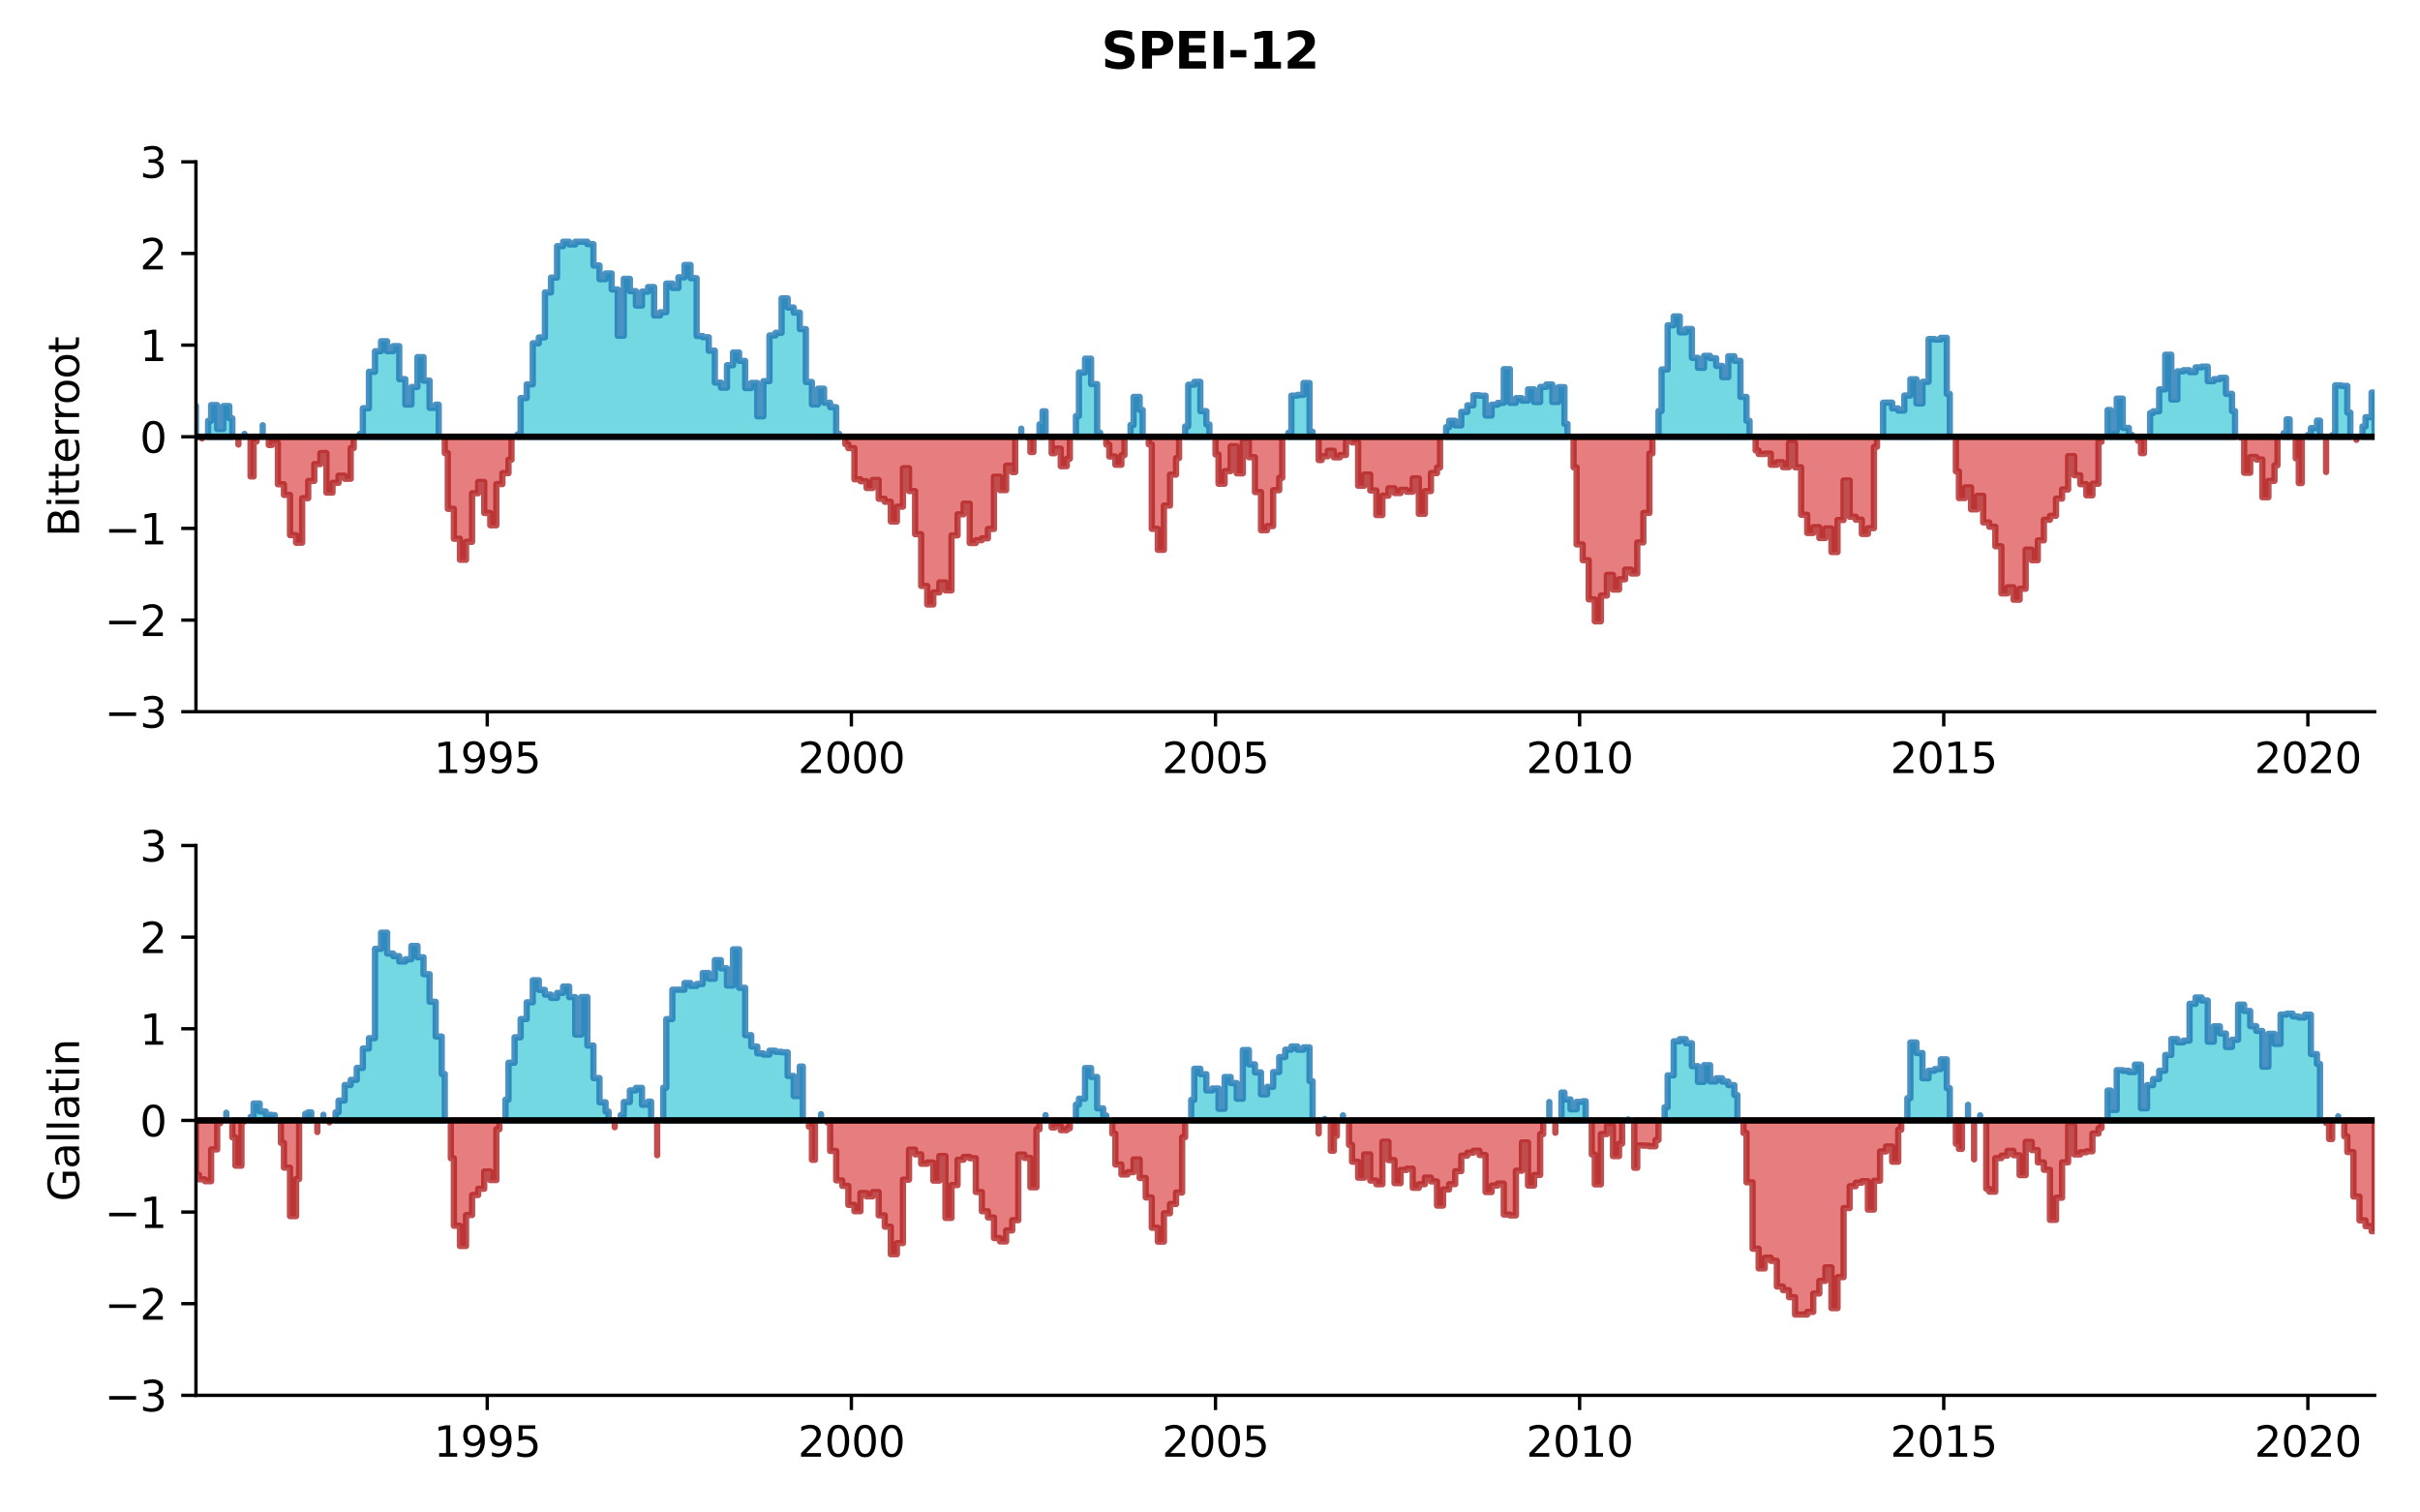<?xml version="1.0" encoding="utf-8" standalone="no"?>
<!DOCTYPE svg PUBLIC "-//W3C//DTD SVG 1.1//EN"
  "http://www.w3.org/Graphics/SVG/1.1/DTD/svg11.dtd">
<svg xmlns:xlink="http://www.w3.org/1999/xlink" width="576pt" height="360pt" viewBox="0 0 576 360" xmlns="http://www.w3.org/2000/svg" version="1.1">
 <defs>
  <style type="text/css">*{stroke-linejoin: round; stroke-linecap: butt}</style>
 </defs>
 <g id="figure_1">
  <g id="patch_1">
   <path d="M 0 360 
L 576 360 
L 576 0 
L 0 0 
z
" style="fill: #ffffff"/>
  </g>
  <g id="axes_1">
   <g id="patch_2">
    <path d="M 46.64 169.4 
L 565.2 169.4 
L 565.2 38.52 
L 46.64 38.52 
z
" style="fill: #ffffff"/>
   </g>
   <g id="PolyCollection_1">
    <path d="M 46.64 103.96 
L 46.64 96.602 
L 46.64 96.602 
L 46.64 103.96 
L 46.64 103.96 
L 46.64 103.96 
z
" clip-path="url(#p309dd50378)" style="fill: #17becf; fill-opacity: 0.6; stroke: #1f77b4; stroke-opacity: 0.8; stroke-width: 1.5"/>
    <path d="M 49.529 103.96 
L 49.529 100.161 
L 50.251 100.161 
L 50.251 96.414 
L 51.696 96.414 
L 51.696 102.118 
L 53.14 102.118 
L 53.14 96.649 
L 54.585 96.649 
L 54.585 99.577 
L 55.307 99.577 
L 55.307 103.96 
L 55.307 103.96 
L 54.585 103.96 
L 54.585 103.96 
L 53.14 103.96 
L 53.14 103.96 
L 51.696 103.96 
L 51.696 103.96 
L 50.251 103.96 
L 50.251 103.96 
L 49.529 103.96 
z
" clip-path="url(#p309dd50378)" style="fill: #17becf; fill-opacity: 0.6; stroke: #1f77b4; stroke-opacity: 0.8; stroke-width: 1.5"/>
    <path d="M 58.196 103.96 
L 58.196 103.265 
L 58.196 103.265 
L 58.196 103.96 
L 58.196 103.96 
L 58.196 103.96 
z
" clip-path="url(#p309dd50378)" style="fill: #17becf; fill-opacity: 0.6; stroke: #1f77b4; stroke-opacity: 0.8; stroke-width: 1.5"/>
    <path d="M 62.529 103.96 
L 62.529 101.212 
L 62.529 101.212 
L 62.529 103.96 
L 62.529 103.96 
L 62.529 103.96 
z
" clip-path="url(#p309dd50378)" style="fill: #17becf; fill-opacity: 0.6; stroke: #1f77b4; stroke-opacity: 0.8; stroke-width: 1.5"/>
    <path d="M 85.64 103.96 
L 85.64 103.283 
L 86.363 103.283 
L 86.363 97.17 
L 87.807 97.17 
L 87.807 88.486 
L 89.251 88.486 
L 89.251 83.605 
L 90.696 83.605 
L 90.696 81.219 
L 92.14 81.219 
L 92.14 83.599 
L 93.585 83.599 
L 93.585 82.393 
L 95.029 82.393 
L 95.029 90.237 
L 96.474 90.237 
L 96.474 96.292 
L 97.918 96.292 
L 97.918 92.118 
L 99.363 92.118 
L 99.363 84.993 
L 100.807 84.993 
L 100.807 90.592 
L 102.252 90.592 
L 102.252 97.072 
L 103.696 97.072 
L 103.696 96.324 
L 104.418 96.324 
L 104.418 103.96 
L 104.418 103.96 
L 103.696 103.96 
L 103.696 103.96 
L 102.252 103.96 
L 102.252 103.96 
L 100.807 103.96 
L 100.807 103.96 
L 99.363 103.96 
L 99.363 103.96 
L 97.918 103.96 
L 97.918 103.96 
L 96.474 103.96 
L 96.474 103.96 
L 95.029 103.96 
L 95.029 103.96 
L 93.585 103.96 
L 93.585 103.96 
L 92.14 103.96 
L 92.14 103.96 
L 90.696 103.96 
L 90.696 103.96 
L 89.251 103.96 
L 89.251 103.96 
L 87.807 103.96 
L 87.807 103.96 
L 86.363 103.96 
L 86.363 103.96 
L 85.64 103.96 
z
" clip-path="url(#p309dd50378)" style="fill: #17becf; fill-opacity: 0.6; stroke: #1f77b4; stroke-opacity: 0.8; stroke-width: 1.5"/>
    <path d="M 123.196 103.96 
L 123.196 103.402 
L 123.918 103.402 
L 123.918 94.749 
L 125.363 94.749 
L 125.363 91.481 
L 126.807 91.481 
L 126.807 81.703 
L 128.252 81.703 
L 128.252 80.307 
L 129.696 80.307 
L 129.696 69.608 
L 131.141 69.608 
L 131.141 66.073 
L 132.585 66.073 
L 132.585 58.588 
L 134.03 58.588 
L 134.03 57.536 
L 135.474 57.536 
L 135.474 58.19 
L 136.919 58.19 
L 136.919 57.531 
L 138.363 57.531 
L 138.363 57.531 
L 139.807 57.531 
L 139.807 58.11 
L 141.252 58.11 
L 141.252 63.194 
L 142.696 63.194 
L 142.696 66.446 
L 144.141 66.446 
L 144.141 65.096 
L 145.585 65.096 
L 145.585 68.887 
L 147.03 68.887 
L 147.03 79.912 
L 148.474 79.912 
L 148.474 66.364 
L 149.919 66.364 
L 149.919 69.3 
L 151.363 69.3 
L 151.363 72.728 
L 152.808 72.728 
L 152.808 69.414 
L 154.252 69.414 
L 154.252 68.323 
L 155.696 68.323 
L 155.696 75.087 
L 157.141 75.087 
L 157.141 74.32 
L 158.585 74.32 
L 158.585 67.491 
L 160.03 67.491 
L 160.03 68.538 
L 161.474 68.538 
L 161.474 66.003 
L 162.919 66.003 
L 162.919 63.071 
L 164.363 63.071 
L 164.363 66.215 
L 165.808 66.215 
L 165.808 79.973 
L 167.252 79.973 
L 167.252 80.273 
L 168.697 80.273 
L 168.697 83.469 
L 170.141 83.469 
L 170.141 91.059 
L 171.586 91.059 
L 171.586 92.271 
L 173.03 92.271 
L 173.03 86.926 
L 174.474 86.926 
L 174.474 83.898 
L 175.919 83.898 
L 175.919 85.9 
L 177.363 85.9 
L 177.363 92.366 
L 178.808 92.366 
L 178.808 91.137 
L 180.252 91.137 
L 180.252 99.087 
L 181.697 99.087 
L 181.697 90.724 
L 183.141 90.724 
L 183.141 79.839 
L 184.586 79.839 
L 184.586 79.216 
L 186.03 79.216 
L 186.03 71.014 
L 187.475 71.014 
L 187.475 73.194 
L 188.919 73.194 
L 188.919 74.403 
L 190.363 74.403 
L 190.363 78.33 
L 191.808 78.33 
L 191.808 90.923 
L 193.252 90.923 
L 193.252 96.259 
L 194.697 96.259 
L 194.697 92.512 
L 196.141 92.512 
L 196.141 95.857 
L 197.586 95.857 
L 197.586 96.91 
L 199.03 96.91 
L 199.03 103.273 
L 199.752 103.273 
L 199.752 103.96 
L 199.752 103.96 
L 199.03 103.96 
L 199.03 103.96 
L 197.586 103.96 
L 197.586 103.96 
L 196.141 103.96 
L 196.141 103.96 
L 194.697 103.96 
L 194.697 103.96 
L 193.252 103.96 
L 193.252 103.96 
L 191.808 103.96 
L 191.808 103.96 
L 190.363 103.96 
L 190.363 103.96 
L 188.919 103.96 
L 188.919 103.96 
L 187.475 103.96 
L 187.475 103.96 
L 186.03 103.96 
L 186.03 103.96 
L 184.586 103.96 
L 184.586 103.96 
L 183.141 103.96 
L 183.141 103.96 
L 181.697 103.96 
L 181.697 103.96 
L 180.252 103.96 
L 180.252 103.96 
L 178.808 103.96 
L 178.808 103.96 
L 177.363 103.96 
L 177.363 103.96 
L 175.919 103.96 
L 175.919 103.96 
L 174.474 103.96 
L 174.474 103.96 
L 173.03 103.96 
L 173.03 103.96 
L 171.586 103.96 
L 171.586 103.96 
L 170.141 103.96 
L 170.141 103.96 
L 168.697 103.96 
L 168.697 103.96 
L 167.252 103.96 
L 167.252 103.96 
L 165.808 103.96 
L 165.808 103.96 
L 164.363 103.96 
L 164.363 103.96 
L 162.919 103.96 
L 162.919 103.96 
L 161.474 103.96 
L 161.474 103.96 
L 160.03 103.96 
L 160.03 103.96 
L 158.585 103.96 
L 158.585 103.96 
L 157.141 103.96 
L 157.141 103.96 
L 155.696 103.96 
L 155.696 103.96 
L 154.252 103.96 
L 154.252 103.96 
L 152.808 103.96 
L 152.808 103.96 
L 151.363 103.96 
L 151.363 103.96 
L 149.919 103.96 
L 149.919 103.96 
L 148.474 103.96 
L 148.474 103.96 
L 147.03 103.96 
L 147.03 103.96 
L 145.585 103.96 
L 145.585 103.96 
L 144.141 103.96 
L 144.141 103.96 
L 142.696 103.96 
L 142.696 103.96 
L 141.252 103.96 
L 141.252 103.96 
L 139.807 103.96 
L 139.807 103.96 
L 138.363 103.96 
L 138.363 103.96 
L 136.919 103.96 
L 136.919 103.96 
L 135.474 103.96 
L 135.474 103.96 
L 134.03 103.96 
L 134.03 103.96 
L 132.585 103.96 
L 132.585 103.96 
L 131.141 103.96 
L 131.141 103.96 
L 129.696 103.96 
L 129.696 103.96 
L 128.252 103.96 
L 128.252 103.96 
L 126.807 103.96 
L 126.807 103.96 
L 125.363 103.96 
L 125.363 103.96 
L 123.918 103.96 
L 123.918 103.96 
L 123.196 103.96 
z
" clip-path="url(#p309dd50378)" style="fill: #17becf; fill-opacity: 0.6; stroke: #1f77b4; stroke-opacity: 0.8; stroke-width: 1.5"/>
    <path d="M 243.086 103.96 
L 243.086 102.028 
L 243.086 102.028 
L 243.086 103.96 
L 243.086 103.96 
L 243.086 103.96 
z
" clip-path="url(#p309dd50378)" style="fill: #17becf; fill-opacity: 0.6; stroke: #1f77b4; stroke-opacity: 0.8; stroke-width: 1.5"/>
    <path d="M 247.419 103.96 
L 247.419 101.014 
L 248.142 101.014 
L 248.142 97.901 
L 248.864 97.901 
L 248.864 103.96 
L 248.864 103.96 
L 248.142 103.96 
L 248.142 103.96 
L 247.419 103.96 
z
" clip-path="url(#p309dd50378)" style="fill: #17becf; fill-opacity: 0.6; stroke: #1f77b4; stroke-opacity: 0.8; stroke-width: 1.5"/>
    <path d="M 256.086 103.96 
L 256.086 99.025 
L 256.808 99.025 
L 256.808 88.658 
L 258.253 88.658 
L 258.253 85.374 
L 259.697 85.374 
L 259.697 91.419 
L 261.142 91.419 
L 261.142 102.99 
L 261.864 102.99 
L 261.864 103.96 
L 261.864 103.96 
L 261.142 103.96 
L 261.142 103.96 
L 259.697 103.96 
L 259.697 103.96 
L 258.253 103.96 
L 258.253 103.96 
L 256.808 103.96 
L 256.808 103.96 
L 256.086 103.96 
z
" clip-path="url(#p309dd50378)" style="fill: #17becf; fill-opacity: 0.6; stroke: #1f77b4; stroke-opacity: 0.8; stroke-width: 1.5"/>
    <path d="M 269.086 103.96 
L 269.086 101.158 
L 269.809 101.158 
L 269.809 94.465 
L 271.253 94.465 
L 271.253 97.578 
L 271.975 97.578 
L 271.975 103.96 
L 271.975 103.96 
L 271.253 103.96 
L 271.253 103.96 
L 269.809 103.96 
L 269.809 103.96 
L 269.086 103.96 
z
" clip-path="url(#p309dd50378)" style="fill: #17becf; fill-opacity: 0.6; stroke: #1f77b4; stroke-opacity: 0.8; stroke-width: 1.5"/>
    <path d="M 282.086 103.96 
L 282.086 101.5 
L 282.809 101.5 
L 282.809 91.573 
L 284.253 91.573 
L 284.253 90.887 
L 285.698 90.887 
L 285.698 97.862 
L 287.142 97.862 
L 287.142 101.032 
L 287.864 101.032 
L 287.864 103.96 
L 287.864 103.96 
L 287.142 103.96 
L 287.142 103.96 
L 285.698 103.96 
L 285.698 103.96 
L 284.253 103.96 
L 284.253 103.96 
L 282.809 103.96 
L 282.809 103.96 
L 282.086 103.96 
z
" clip-path="url(#p309dd50378)" style="fill: #17becf; fill-opacity: 0.6; stroke: #1f77b4; stroke-opacity: 0.8; stroke-width: 1.5"/>
    <path d="M 306.642 103.96 
L 306.642 103.015 
L 307.364 103.015 
L 307.364 94.166 
L 308.809 94.166 
L 308.809 93.99 
L 310.253 93.99 
L 310.253 91.154 
L 311.698 91.154 
L 311.698 102.77 
L 312.42 102.77 
L 312.42 103.96 
L 312.42 103.96 
L 311.698 103.96 
L 311.698 103.96 
L 310.253 103.96 
L 310.253 103.96 
L 308.809 103.96 
L 308.809 103.96 
L 307.364 103.96 
L 307.364 103.96 
L 306.642 103.96 
z
" clip-path="url(#p309dd50378)" style="fill: #17becf; fill-opacity: 0.6; stroke: #1f77b4; stroke-opacity: 0.8; stroke-width: 1.5"/>
    <path d="M 344.198 103.96 
L 344.198 101.662 
L 344.92 101.662 
L 344.92 100.147 
L 346.365 100.147 
L 346.365 101.243 
L 347.809 101.243 
L 347.809 98.041 
L 349.254 98.041 
L 349.254 96.473 
L 350.698 96.473 
L 350.698 94.078 
L 352.143 94.078 
L 352.143 94.18 
L 353.587 94.18 
L 353.587 98.888 
L 355.032 98.888 
L 355.032 96.318 
L 356.476 96.318 
L 356.476 95.905 
L 357.92 95.905 
L 357.92 87.868 
L 359.365 87.868 
L 359.365 95.876 
L 360.809 95.876 
L 360.809 94.772 
L 362.254 94.772 
L 362.254 95.358 
L 363.698 95.358 
L 363.698 92.668 
L 365.143 92.668 
L 365.143 95.69 
L 366.587 95.69 
L 366.587 92.094 
L 368.032 92.094 
L 368.032 91.515 
L 369.476 91.515 
L 369.476 95.688 
L 370.921 95.688 
L 370.921 92.145 
L 372.365 92.145 
L 372.365 100.89 
L 373.087 100.89 
L 373.087 103.96 
L 373.087 103.96 
L 372.365 103.96 
L 372.365 103.96 
L 370.921 103.96 
L 370.921 103.96 
L 369.476 103.96 
L 369.476 103.96 
L 368.032 103.96 
L 368.032 103.96 
L 366.587 103.96 
L 366.587 103.96 
L 365.143 103.96 
L 365.143 103.96 
L 363.698 103.96 
L 363.698 103.96 
L 362.254 103.96 
L 362.254 103.96 
L 360.809 103.96 
L 360.809 103.96 
L 359.365 103.96 
L 359.365 103.96 
L 357.92 103.96 
L 357.92 103.96 
L 356.476 103.96 
L 356.476 103.96 
L 355.032 103.96 
L 355.032 103.96 
L 353.587 103.96 
L 353.587 103.96 
L 352.143 103.96 
L 352.143 103.96 
L 350.698 103.96 
L 350.698 103.96 
L 349.254 103.96 
L 349.254 103.96 
L 347.809 103.96 
L 347.809 103.96 
L 346.365 103.96 
L 346.365 103.96 
L 344.92 103.96 
L 344.92 103.96 
L 344.198 103.96 
z
" clip-path="url(#p309dd50378)" style="fill: #17becf; fill-opacity: 0.6; stroke: #1f77b4; stroke-opacity: 0.8; stroke-width: 1.5"/>
    <path d="M 394.754 103.96 
L 394.754 97.824 
L 395.476 97.824 
L 395.476 87.938 
L 396.921 87.938 
L 396.921 77.426 
L 398.365 77.426 
L 398.365 75.309 
L 399.81 75.309 
L 399.81 79.107 
L 401.254 79.107 
L 401.254 78.304 
L 402.699 78.304 
L 402.699 85.172 
L 404.143 85.172 
L 404.143 87.547 
L 405.588 87.547 
L 405.588 84.697 
L 407.032 84.697 
L 407.032 85.262 
L 408.476 85.262 
L 408.476 87.086 
L 409.921 87.086 
L 409.921 89.763 
L 411.365 89.763 
L 411.365 84.782 
L 412.81 84.782 
L 412.81 85.879 
L 414.254 85.879 
L 414.254 94.47 
L 415.699 94.47 
L 415.699 100.159 
L 416.421 100.159 
L 416.421 103.96 
L 416.421 103.96 
L 415.699 103.96 
L 415.699 103.96 
L 414.254 103.96 
L 414.254 103.96 
L 412.81 103.96 
L 412.81 103.96 
L 411.365 103.96 
L 411.365 103.96 
L 409.921 103.96 
L 409.921 103.96 
L 408.476 103.96 
L 408.476 103.96 
L 407.032 103.96 
L 407.032 103.96 
L 405.588 103.96 
L 405.588 103.96 
L 404.143 103.96 
L 404.143 103.96 
L 402.699 103.96 
L 402.699 103.96 
L 401.254 103.96 
L 401.254 103.96 
L 399.81 103.96 
L 399.81 103.96 
L 398.365 103.96 
L 398.365 103.96 
L 396.921 103.96 
L 396.921 103.96 
L 395.476 103.96 
L 395.476 103.96 
L 394.754 103.96 
z
" clip-path="url(#p309dd50378)" style="fill: #17becf; fill-opacity: 0.6; stroke: #1f77b4; stroke-opacity: 0.8; stroke-width: 1.5"/>
    <path d="M 448.199 103.96 
L 448.199 95.848 
L 448.921 95.848 
L 448.921 95.833 
L 450.366 95.833 
L 450.366 97.206 
L 451.81 97.206 
L 451.81 97.718 
L 453.255 97.718 
L 453.255 94.138 
L 454.699 94.138 
L 454.699 90.273 
L 456.144 90.273 
L 456.144 96.027 
L 457.588 96.027 
L 457.588 90.883 
L 459.032 90.883 
L 459.032 80.7 
L 460.477 80.7 
L 460.477 80.833 
L 461.921 80.833 
L 461.921 80.401 
L 463.366 80.401 
L 463.366 93.76 
L 464.088 93.76 
L 464.088 103.96 
L 464.088 103.96 
L 463.366 103.96 
L 463.366 103.96 
L 461.921 103.96 
L 461.921 103.96 
L 460.477 103.96 
L 460.477 103.96 
L 459.032 103.96 
L 459.032 103.96 
L 457.588 103.96 
L 457.588 103.96 
L 456.144 103.96 
L 456.144 103.96 
L 454.699 103.96 
L 454.699 103.96 
L 453.255 103.96 
L 453.255 103.96 
L 451.81 103.96 
L 451.81 103.96 
L 450.366 103.96 
L 450.366 103.96 
L 448.921 103.96 
L 448.921 103.96 
L 448.199 103.96 
z
" clip-path="url(#p309dd50378)" style="fill: #17becf; fill-opacity: 0.6; stroke: #1f77b4; stroke-opacity: 0.8; stroke-width: 1.5"/>
    <path d="M 501.644 103.96 
L 501.644 97.601 
L 502.366 97.601 
L 502.366 102.6 
L 503.811 102.6 
L 503.811 94.878 
L 505.255 94.878 
L 505.255 101.844 
L 506.699 101.844 
L 506.699 103.495 
L 507.422 103.495 
L 507.422 103.96 
L 507.422 103.96 
L 506.699 103.96 
L 506.699 103.96 
L 505.255 103.96 
L 505.255 103.96 
L 503.811 103.96 
L 503.811 103.96 
L 502.366 103.96 
L 502.366 103.96 
L 501.644 103.96 
z
" clip-path="url(#p309dd50378)" style="fill: #17becf; fill-opacity: 0.6; stroke: #1f77b4; stroke-opacity: 0.8; stroke-width: 1.5"/>
    <path d="M 511.755 103.96 
L 511.755 98.321 
L 512.477 98.321 
L 512.477 97.906 
L 513.922 97.906 
L 513.922 92.68 
L 515.366 92.68 
L 515.366 84.432 
L 516.811 84.432 
L 516.811 95.097 
L 518.255 95.097 
L 518.255 88.392 
L 519.7 88.392 
L 519.7 88.12 
L 521.144 88.12 
L 521.144 88.567 
L 522.589 88.567 
L 522.589 87.437 
L 524.033 87.437 
L 524.033 87.256 
L 525.477 87.256 
L 525.477 90.732 
L 526.922 90.732 
L 526.922 90.247 
L 528.366 90.247 
L 528.366 89.932 
L 529.811 89.932 
L 529.811 93.738 
L 531.255 93.738 
L 531.255 97.845 
L 531.977 97.845 
L 531.977 103.96 
L 531.977 103.96 
L 531.255 103.96 
L 531.255 103.96 
L 529.811 103.96 
L 529.811 103.96 
L 528.366 103.96 
L 528.366 103.96 
L 526.922 103.96 
L 526.922 103.96 
L 525.477 103.96 
L 525.477 103.96 
L 524.033 103.96 
L 524.033 103.96 
L 522.589 103.96 
L 522.589 103.96 
L 521.144 103.96 
L 521.144 103.96 
L 519.7 103.96 
L 519.7 103.96 
L 518.255 103.96 
L 518.255 103.96 
L 516.811 103.96 
L 516.811 103.96 
L 515.366 103.96 
L 515.366 103.96 
L 513.922 103.96 
L 513.922 103.96 
L 512.477 103.96 
L 512.477 103.96 
L 511.755 103.96 
z
" clip-path="url(#p309dd50378)" style="fill: #17becf; fill-opacity: 0.6; stroke: #1f77b4; stroke-opacity: 0.8; stroke-width: 1.5"/>
    <path d="M 543.533 103.96 
L 543.533 103.092 
L 544.255 103.092 
L 544.255 99.809 
L 544.978 99.809 
L 544.978 103.96 
L 544.978 103.96 
L 544.255 103.96 
L 544.255 103.96 
L 543.533 103.96 
z
" clip-path="url(#p309dd50378)" style="fill: #17becf; fill-opacity: 0.6; stroke: #1f77b4; stroke-opacity: 0.8; stroke-width: 1.5"/>
    <path d="M 549.311 103.96 
L 549.311 103.533 
L 550.033 103.533 
L 550.033 101.902 
L 551.478 101.902 
L 551.478 100.118 
L 552.2 100.118 
L 552.2 103.96 
L 552.2 103.96 
L 551.478 103.96 
L 551.478 103.96 
L 550.033 103.96 
L 550.033 103.96 
L 549.311 103.96 
z
" clip-path="url(#p309dd50378)" style="fill: #17becf; fill-opacity: 0.6; stroke: #1f77b4; stroke-opacity: 0.8; stroke-width: 1.5"/>
    <path d="M 555.089 103.96 
L 555.089 103.574 
L 555.811 103.574 
L 555.811 91.717 
L 557.255 91.717 
L 557.255 91.856 
L 558.7 91.856 
L 558.7 98.198 
L 559.422 98.198 
L 559.422 103.96 
L 559.422 103.96 
L 558.7 103.96 
L 558.7 103.96 
L 557.255 103.96 
L 557.255 103.96 
L 555.811 103.96 
L 555.811 103.96 
L 555.089 103.96 
z
" clip-path="url(#p309dd50378)" style="fill: #17becf; fill-opacity: 0.6; stroke: #1f77b4; stroke-opacity: 0.8; stroke-width: 1.5"/>
    <path d="M 562.311 103.96 
L 562.311 101.496 
L 563.033 101.496 
L 563.033 99.3 
L 564.478 99.3 
L 564.478 93.433 
L 565.2 93.433 
L 565.2 103.96 
L 565.2 103.96 
L 564.478 103.96 
L 564.478 103.96 
L 563.033 103.96 
L 563.033 103.96 
L 562.311 103.96 
z
" clip-path="url(#p309dd50378)" style="fill: #17becf; fill-opacity: 0.6; stroke: #1f77b4; stroke-opacity: 0.8; stroke-width: 1.5"/>
   </g>
   <g id="PolyCollection_2">
    <path d="M 48.084 103.96 
L 48.084 104.356 
L 48.084 104.356 
L 48.084 103.96 
L 48.084 103.96 
L 48.084 103.96 
z
" clip-path="url(#p309dd50378)" style="fill: #d62728; fill-opacity: 0.6; stroke: #b22222; stroke-opacity: 0.8; stroke-width: 1.5"/>
    <path d="M 56.751 103.96 
L 56.751 105.806 
L 56.751 105.806 
L 56.751 103.96 
L 56.751 103.96 
L 56.751 103.96 
z
" clip-path="url(#p309dd50378)" style="fill: #d62728; fill-opacity: 0.6; stroke: #b22222; stroke-opacity: 0.8; stroke-width: 1.5"/>
    <path d="M 59.64 103.96 
L 59.64 113.413 
L 60.362 113.413 
L 60.362 105.071 
L 61.085 105.071 
L 61.085 103.96 
L 61.085 103.96 
L 60.362 103.96 
L 60.362 103.96 
L 59.64 103.96 
z
" clip-path="url(#p309dd50378)" style="fill: #d62728; fill-opacity: 0.6; stroke: #b22222; stroke-opacity: 0.8; stroke-width: 1.5"/>
    <path d="M 63.973 103.96 
L 63.973 105.925 
L 64.696 105.925 
L 64.696 105.397 
L 66.14 105.397 
L 66.14 115.263 
L 67.585 115.263 
L 67.585 117.804 
L 69.029 117.804 
L 69.029 127.374 
L 70.474 127.374 
L 70.474 129.177 
L 71.918 129.177 
L 71.918 118.574 
L 73.362 118.574 
L 73.362 114.479 
L 74.807 114.479 
L 74.807 110.473 
L 76.251 110.473 
L 76.251 107.845 
L 77.696 107.845 
L 77.696 117.253 
L 79.14 117.253 
L 79.14 114.926 
L 80.585 114.926 
L 80.585 113.211 
L 82.029 113.211 
L 82.029 113.956 
L 83.474 113.956 
L 83.474 106.641 
L 84.196 106.641 
L 84.196 103.96 
L 84.196 103.96 
L 83.474 103.96 
L 83.474 103.96 
L 82.029 103.96 
L 82.029 103.96 
L 80.585 103.96 
L 80.585 103.96 
L 79.14 103.96 
L 79.14 103.96 
L 77.696 103.96 
L 77.696 103.96 
L 76.251 103.96 
L 76.251 103.96 
L 74.807 103.96 
L 74.807 103.96 
L 73.362 103.96 
L 73.362 103.96 
L 71.918 103.96 
L 71.918 103.96 
L 70.474 103.96 
L 70.474 103.96 
L 69.029 103.96 
L 69.029 103.96 
L 67.585 103.96 
L 67.585 103.96 
L 66.14 103.96 
L 66.14 103.96 
L 64.696 103.96 
L 64.696 103.96 
L 63.973 103.96 
z
" clip-path="url(#p309dd50378)" style="fill: #d62728; fill-opacity: 0.6; stroke: #b22222; stroke-opacity: 0.8; stroke-width: 1.5"/>
    <path d="M 105.863 103.96 
L 105.863 107.846 
L 106.585 107.846 
L 106.585 121.112 
L 108.029 121.112 
L 108.029 128.231 
L 109.474 128.231 
L 109.474 133.235 
L 110.918 133.235 
L 110.918 128.958 
L 112.363 128.958 
L 112.363 117.405 
L 113.807 117.405 
L 113.807 114.728 
L 115.252 114.728 
L 115.252 122.095 
L 116.696 122.095 
L 116.696 125.027 
L 118.141 125.027 
L 118.141 115.225 
L 119.585 115.225 
L 119.585 112.622 
L 121.03 112.622 
L 121.03 109.412 
L 121.752 109.412 
L 121.752 103.96 
L 121.752 103.96 
L 121.03 103.96 
L 121.03 103.96 
L 119.585 103.96 
L 119.585 103.96 
L 118.141 103.96 
L 118.141 103.96 
L 116.696 103.96 
L 116.696 103.96 
L 115.252 103.96 
L 115.252 103.96 
L 113.807 103.96 
L 113.807 103.96 
L 112.363 103.96 
L 112.363 103.96 
L 110.918 103.96 
L 110.918 103.96 
L 109.474 103.96 
L 109.474 103.96 
L 108.029 103.96 
L 108.029 103.96 
L 106.585 103.96 
L 106.585 103.96 
L 105.863 103.96 
z
" clip-path="url(#p309dd50378)" style="fill: #d62728; fill-opacity: 0.6; stroke: #b22222; stroke-opacity: 0.8; stroke-width: 1.5"/>
    <path d="M 201.197 103.96 
L 201.197 105.716 
L 201.919 105.716 
L 201.919 106.659 
L 203.364 106.659 
L 203.364 114.086 
L 204.808 114.086 
L 204.808 114.536 
L 206.252 114.536 
L 206.252 116.158 
L 207.697 116.158 
L 207.697 114.25 
L 209.141 114.25 
L 209.141 118.714 
L 210.586 118.714 
L 210.586 119.433 
L 212.03 119.433 
L 212.03 124.129 
L 213.475 124.129 
L 213.475 120.596 
L 214.919 120.596 
L 214.919 111.442 
L 216.364 111.442 
L 216.364 116.885 
L 217.808 116.885 
L 217.808 127.152 
L 219.253 127.152 
L 219.253 139.463 
L 220.697 139.463 
L 220.697 143.876 
L 222.142 143.876 
L 222.142 141.013 
L 223.586 141.013 
L 223.586 138.636 
L 225.03 138.636 
L 225.03 140.527 
L 226.475 140.527 
L 226.475 127.434 
L 227.919 127.434 
L 227.919 122.409 
L 229.364 122.409 
L 229.364 119.874 
L 230.808 119.874 
L 230.808 129.25 
L 232.253 129.25 
L 232.253 128.579 
L 233.697 128.579 
L 233.697 128.133 
L 235.142 128.133 
L 235.142 125.899 
L 236.586 125.899 
L 236.586 113.454 
L 238.031 113.454 
L 238.031 116.664 
L 239.475 116.664 
L 239.475 110.838 
L 240.919 110.838 
L 240.919 112.373 
L 241.642 112.373 
L 241.642 103.96 
L 241.642 103.96 
L 240.919 103.96 
L 240.919 103.96 
L 239.475 103.96 
L 239.475 103.96 
L 238.031 103.96 
L 238.031 103.96 
L 236.586 103.96 
L 236.586 103.96 
L 235.142 103.96 
L 235.142 103.96 
L 233.697 103.96 
L 233.697 103.96 
L 232.253 103.96 
L 232.253 103.96 
L 230.808 103.96 
L 230.808 103.96 
L 229.364 103.96 
L 229.364 103.96 
L 227.919 103.96 
L 227.919 103.96 
L 226.475 103.96 
L 226.475 103.96 
L 225.03 103.96 
L 225.03 103.96 
L 223.586 103.96 
L 223.586 103.96 
L 222.142 103.96 
L 222.142 103.96 
L 220.697 103.96 
L 220.697 103.96 
L 219.253 103.96 
L 219.253 103.96 
L 217.808 103.96 
L 217.808 103.96 
L 216.364 103.96 
L 216.364 103.96 
L 214.919 103.96 
L 214.919 103.96 
L 213.475 103.96 
L 213.475 103.96 
L 212.03 103.96 
L 212.03 103.96 
L 210.586 103.96 
L 210.586 103.96 
L 209.141 103.96 
L 209.141 103.96 
L 207.697 103.96 
L 207.697 103.96 
L 206.252 103.96 
L 206.252 103.96 
L 204.808 103.96 
L 204.808 103.96 
L 203.364 103.96 
L 203.364 103.96 
L 201.919 103.96 
L 201.919 103.96 
L 201.197 103.96 
z
" clip-path="url(#p309dd50378)" style="fill: #d62728; fill-opacity: 0.6; stroke: #b22222; stroke-opacity: 0.8; stroke-width: 1.5"/>
    <path d="M 244.531 103.96 
L 244.531 104.111 
L 245.253 104.111 
L 245.253 107.596 
L 245.975 107.596 
L 245.975 103.96 
L 245.975 103.96 
L 245.253 103.96 
L 245.253 103.96 
L 244.531 103.96 
z
" clip-path="url(#p309dd50378)" style="fill: #d62728; fill-opacity: 0.6; stroke: #b22222; stroke-opacity: 0.8; stroke-width: 1.5"/>
    <path d="M 250.308 103.96 
L 250.308 107.878 
L 251.031 107.878 
L 251.031 106.789 
L 252.475 106.789 
L 252.475 110.959 
L 253.92 110.959 
L 253.92 109.181 
L 254.642 109.181 
L 254.642 103.96 
L 254.642 103.96 
L 253.92 103.96 
L 253.92 103.96 
L 252.475 103.96 
L 252.475 103.96 
L 251.031 103.96 
L 251.031 103.96 
L 250.308 103.96 
z
" clip-path="url(#p309dd50378)" style="fill: #d62728; fill-opacity: 0.6; stroke: #b22222; stroke-opacity: 0.8; stroke-width: 1.5"/>
    <path d="M 263.309 103.96 
L 263.309 105.814 
L 264.031 105.814 
L 264.031 108.664 
L 265.475 108.664 
L 265.475 110.624 
L 266.92 110.624 
L 266.92 108.329 
L 267.642 108.329 
L 267.642 103.96 
L 267.642 103.96 
L 266.92 103.96 
L 266.92 103.96 
L 265.475 103.96 
L 265.475 103.96 
L 264.031 103.96 
L 264.031 103.96 
L 263.309 103.96 
z
" clip-path="url(#p309dd50378)" style="fill: #d62728; fill-opacity: 0.6; stroke: #b22222; stroke-opacity: 0.8; stroke-width: 1.5"/>
    <path d="M 273.42 103.96 
L 273.42 105.756 
L 274.142 105.756 
L 274.142 125.876 
L 275.586 125.876 
L 275.586 130.872 
L 277.031 130.872 
L 277.031 120.333 
L 278.475 120.333 
L 278.475 112.97 
L 279.92 112.97 
L 279.92 109.027 
L 280.642 109.027 
L 280.642 103.96 
L 280.642 103.96 
L 279.92 103.96 
L 279.92 103.96 
L 278.475 103.96 
L 278.475 103.96 
L 277.031 103.96 
L 277.031 103.96 
L 275.586 103.96 
L 275.586 103.96 
L 274.142 103.96 
L 274.142 103.96 
L 273.42 103.96 
z
" clip-path="url(#p309dd50378)" style="fill: #d62728; fill-opacity: 0.6; stroke: #b22222; stroke-opacity: 0.8; stroke-width: 1.5"/>
    <path d="M 289.309 103.96 
L 289.309 108.186 
L 290.031 108.186 
L 290.031 115.145 
L 291.475 115.145 
L 291.475 112.131 
L 292.92 112.131 
L 292.92 106.217 
L 294.364 106.217 
L 294.364 112.662 
L 295.809 112.662 
L 295.809 105.013 
L 297.253 105.013 
L 297.253 108.825 
L 298.698 108.825 
L 298.698 117.125 
L 300.142 117.125 
L 300.142 126.198 
L 301.587 126.198 
L 301.587 125.213 
L 303.031 125.213 
L 303.031 116.674 
L 304.476 116.674 
L 304.476 113.727 
L 305.198 113.727 
L 305.198 103.96 
L 305.198 103.96 
L 304.476 103.96 
L 304.476 103.96 
L 303.031 103.96 
L 303.031 103.96 
L 301.587 103.96 
L 301.587 103.96 
L 300.142 103.96 
L 300.142 103.96 
L 298.698 103.96 
L 298.698 103.96 
L 297.253 103.96 
L 297.253 103.96 
L 295.809 103.96 
L 295.809 103.96 
L 294.364 103.96 
L 294.364 103.96 
L 292.92 103.96 
L 292.92 103.96 
L 291.475 103.96 
L 291.475 103.96 
L 290.031 103.96 
L 290.031 103.96 
L 289.309 103.96 
z
" clip-path="url(#p309dd50378)" style="fill: #d62728; fill-opacity: 0.6; stroke: #b22222; stroke-opacity: 0.8; stroke-width: 1.5"/>
    <path d="M 313.865 103.96 
L 313.865 109.501 
L 314.587 109.501 
L 314.587 108.602 
L 316.031 108.602 
L 316.031 107.293 
L 317.476 107.293 
L 317.476 108.857 
L 318.92 108.857 
L 318.92 108.309 
L 320.365 108.309 
L 320.365 104.37 
L 321.809 104.37 
L 321.809 105.301 
L 323.253 105.301 
L 323.253 115.619 
L 324.698 115.619 
L 324.698 112.952 
L 326.142 112.952 
L 326.142 116.735 
L 327.587 116.735 
L 327.587 122.598 
L 329.031 122.598 
L 329.031 117.98 
L 330.476 117.98 
L 330.476 116.229 
L 331.92 116.229 
L 331.92 117.354 
L 333.365 117.354 
L 333.365 116.59 
L 334.809 116.59 
L 334.809 117.042 
L 336.254 117.042 
L 336.254 113.859 
L 337.698 113.859 
L 337.698 122.299 
L 339.143 122.299 
L 339.143 116.886 
L 340.587 116.886 
L 340.587 112.616 
L 342.031 112.616 
L 342.031 111.281 
L 342.754 111.281 
L 342.754 103.96 
L 342.754 103.96 
L 342.031 103.96 
L 342.031 103.96 
L 340.587 103.96 
L 340.587 103.96 
L 339.143 103.96 
L 339.143 103.96 
L 337.698 103.96 
L 337.698 103.96 
L 336.254 103.96 
L 336.254 103.96 
L 334.809 103.96 
L 334.809 103.96 
L 333.365 103.96 
L 333.365 103.96 
L 331.92 103.96 
L 331.92 103.96 
L 330.476 103.96 
L 330.476 103.96 
L 329.031 103.96 
L 329.031 103.96 
L 327.587 103.96 
L 327.587 103.96 
L 326.142 103.96 
L 326.142 103.96 
L 324.698 103.96 
L 324.698 103.96 
L 323.253 103.96 
L 323.253 103.96 
L 321.809 103.96 
L 321.809 103.96 
L 320.365 103.96 
L 320.365 103.96 
L 318.92 103.96 
L 318.92 103.96 
L 317.476 103.96 
L 317.476 103.96 
L 316.031 103.96 
L 316.031 103.96 
L 314.587 103.96 
L 314.587 103.96 
L 313.865 103.96 
z
" clip-path="url(#p309dd50378)" style="fill: #d62728; fill-opacity: 0.6; stroke: #b22222; stroke-opacity: 0.8; stroke-width: 1.5"/>
    <path d="M 374.532 103.96 
L 374.532 111.231 
L 375.254 111.231 
L 375.254 129.583 
L 376.698 129.583 
L 376.698 133.331 
L 378.143 133.331 
L 378.143 142.662 
L 379.587 142.662 
L 379.587 147.882 
L 381.032 147.882 
L 381.032 141.755 
L 382.476 141.755 
L 382.476 136.843 
L 383.921 136.843 
L 383.921 140.327 
L 385.365 140.327 
L 385.365 137.886 
L 386.81 137.886 
L 386.81 135.572 
L 388.254 135.572 
L 388.254 136.5 
L 389.698 136.5 
L 389.698 129.109 
L 391.143 129.109 
L 391.143 122.091 
L 392.587 122.091 
L 392.587 107.924 
L 393.31 107.924 
L 393.31 103.96 
L 393.31 103.96 
L 392.587 103.96 
L 392.587 103.96 
L 391.143 103.96 
L 391.143 103.96 
L 389.698 103.96 
L 389.698 103.96 
L 388.254 103.96 
L 388.254 103.96 
L 386.81 103.96 
L 386.81 103.96 
L 385.365 103.96 
L 385.365 103.96 
L 383.921 103.96 
L 383.921 103.96 
L 382.476 103.96 
L 382.476 103.96 
L 381.032 103.96 
L 381.032 103.96 
L 379.587 103.96 
L 379.587 103.96 
L 378.143 103.96 
L 378.143 103.96 
L 376.698 103.96 
L 376.698 103.96 
L 375.254 103.96 
L 375.254 103.96 
L 374.532 103.96 
z
" clip-path="url(#p309dd50378)" style="fill: #d62728; fill-opacity: 0.6; stroke: #b22222; stroke-opacity: 0.8; stroke-width: 1.5"/>
    <path d="M 417.865 103.96 
L 417.865 107.207 
L 418.588 107.207 
L 418.588 108.067 
L 420.032 108.067 
L 420.032 107.968 
L 421.477 107.968 
L 421.477 110.629 
L 422.921 110.629 
L 422.921 110.024 
L 424.365 110.024 
L 424.365 111.198 
L 425.81 111.198 
L 425.81 105.451 
L 427.254 105.451 
L 427.254 111.224 
L 428.699 111.224 
L 428.699 122.529 
L 430.143 122.529 
L 430.143 126.861 
L 431.588 126.861 
L 431.588 125.476 
L 433.032 125.476 
L 433.032 128.059 
L 434.477 128.059 
L 434.477 125.782 
L 435.921 125.782 
L 435.921 131.399 
L 437.366 131.399 
L 437.366 123.778 
L 438.81 123.778 
L 438.81 114.367 
L 440.254 114.367 
L 440.254 123.003 
L 441.699 123.003 
L 441.699 123.703 
L 443.143 123.703 
L 443.143 127.086 
L 444.588 127.086 
L 444.588 125.716 
L 446.032 125.716 
L 446.032 106.345 
L 446.755 106.345 
L 446.755 103.96 
L 446.755 103.96 
L 446.032 103.96 
L 446.032 103.96 
L 444.588 103.96 
L 444.588 103.96 
L 443.143 103.96 
L 443.143 103.96 
L 441.699 103.96 
L 441.699 103.96 
L 440.254 103.96 
L 440.254 103.96 
L 438.81 103.96 
L 438.81 103.96 
L 437.366 103.96 
L 437.366 103.96 
L 435.921 103.96 
L 435.921 103.96 
L 434.477 103.96 
L 434.477 103.96 
L 433.032 103.96 
L 433.032 103.96 
L 431.588 103.96 
L 431.588 103.96 
L 430.143 103.96 
L 430.143 103.96 
L 428.699 103.96 
L 428.699 103.96 
L 427.254 103.96 
L 427.254 103.96 
L 425.81 103.96 
L 425.81 103.96 
L 424.365 103.96 
L 424.365 103.96 
L 422.921 103.96 
L 422.921 103.96 
L 421.477 103.96 
L 421.477 103.96 
L 420.032 103.96 
L 420.032 103.96 
L 418.588 103.96 
L 418.588 103.96 
L 417.865 103.96 
z
" clip-path="url(#p309dd50378)" style="fill: #d62728; fill-opacity: 0.6; stroke: #b22222; stroke-opacity: 0.8; stroke-width: 1.5"/>
    <path d="M 465.532 103.96 
L 465.532 112.193 
L 466.255 112.193 
L 466.255 118.559 
L 467.699 118.559 
L 467.699 116.004 
L 469.144 116.004 
L 469.144 121.237 
L 470.588 121.237 
L 470.588 118.022 
L 472.033 118.022 
L 472.033 124.344 
L 473.477 124.344 
L 473.477 125.375 
L 474.921 125.375 
L 474.921 130.026 
L 476.366 130.026 
L 476.366 141.24 
L 477.81 141.24 
L 477.81 139.791 
L 479.255 139.791 
L 479.255 142.74 
L 480.699 142.74 
L 480.699 140.133 
L 482.144 140.133 
L 482.144 130.825 
L 483.588 130.825 
L 483.588 133.342 
L 485.033 133.342 
L 485.033 128.616 
L 486.477 128.616 
L 486.477 123.717 
L 487.922 123.717 
L 487.922 122.776 
L 489.366 122.776 
L 489.366 118.671 
L 490.81 118.671 
L 490.81 116.502 
L 492.255 116.502 
L 492.255 108.58 
L 493.699 108.58 
L 493.699 113.108 
L 495.144 113.108 
L 495.144 115.249 
L 496.588 115.249 
L 496.588 117.89 
L 498.033 117.89 
L 498.033 115.134 
L 499.477 115.134 
L 499.477 105.138 
L 500.199 105.138 
L 500.199 103.96 
L 500.199 103.96 
L 499.477 103.96 
L 499.477 103.96 
L 498.033 103.96 
L 498.033 103.96 
L 496.588 103.96 
L 496.588 103.96 
L 495.144 103.96 
L 495.144 103.96 
L 493.699 103.96 
L 493.699 103.96 
L 492.255 103.96 
L 492.255 103.96 
L 490.81 103.96 
L 490.81 103.96 
L 489.366 103.96 
L 489.366 103.96 
L 487.922 103.96 
L 487.922 103.96 
L 486.477 103.96 
L 486.477 103.96 
L 485.033 103.96 
L 485.033 103.96 
L 483.588 103.96 
L 483.588 103.96 
L 482.144 103.96 
L 482.144 103.96 
L 480.699 103.96 
L 480.699 103.96 
L 479.255 103.96 
L 479.255 103.96 
L 477.81 103.96 
L 477.81 103.96 
L 476.366 103.96 
L 476.366 103.96 
L 474.921 103.96 
L 474.921 103.96 
L 473.477 103.96 
L 473.477 103.96 
L 472.033 103.96 
L 472.033 103.96 
L 470.588 103.96 
L 470.588 103.96 
L 469.144 103.96 
L 469.144 103.96 
L 467.699 103.96 
L 467.699 103.96 
L 466.255 103.96 
L 466.255 103.96 
L 465.532 103.96 
z
" clip-path="url(#p309dd50378)" style="fill: #d62728; fill-opacity: 0.6; stroke: #b22222; stroke-opacity: 0.8; stroke-width: 1.5"/>
    <path d="M 508.866 103.96 
L 508.866 104.922 
L 509.588 104.922 
L 509.588 107.868 
L 510.311 107.868 
L 510.311 103.96 
L 510.311 103.96 
L 509.588 103.96 
L 509.588 103.96 
L 508.866 103.96 
z
" clip-path="url(#p309dd50378)" style="fill: #d62728; fill-opacity: 0.6; stroke: #b22222; stroke-opacity: 0.8; stroke-width: 1.5"/>
    <path d="M 533.422 103.96 
L 533.422 104.157 
L 534.144 104.157 
L 534.144 112.524 
L 535.589 112.524 
L 535.589 108.772 
L 537.033 108.772 
L 537.033 109.366 
L 538.478 109.366 
L 538.478 118.355 
L 539.922 118.355 
L 539.922 114.459 
L 541.366 114.459 
L 541.366 110.758 
L 542.089 110.758 
L 542.089 103.96 
L 542.089 103.96 
L 541.366 103.96 
L 541.366 103.96 
L 539.922 103.96 
L 539.922 103.96 
L 538.478 103.96 
L 538.478 103.96 
L 537.033 103.96 
L 537.033 103.96 
L 535.589 103.96 
L 535.589 103.96 
L 534.144 103.96 
L 534.144 103.96 
L 533.422 103.96 
z
" clip-path="url(#p309dd50378)" style="fill: #d62728; fill-opacity: 0.6; stroke: #b22222; stroke-opacity: 0.8; stroke-width: 1.5"/>
    <path d="M 546.422 103.96 
L 546.422 109.093 
L 547.144 109.093 
L 547.144 114.982 
L 547.867 114.982 
L 547.867 103.96 
L 547.867 103.96 
L 547.144 103.96 
L 547.144 103.96 
L 546.422 103.96 
z
" clip-path="url(#p309dd50378)" style="fill: #d62728; fill-opacity: 0.6; stroke: #b22222; stroke-opacity: 0.8; stroke-width: 1.5"/>
    <path d="M 553.644 103.96 
L 553.644 112.343 
L 553.644 112.343 
L 553.644 103.96 
L 553.644 103.96 
L 553.644 103.96 
z
" clip-path="url(#p309dd50378)" style="fill: #d62728; fill-opacity: 0.6; stroke: #b22222; stroke-opacity: 0.8; stroke-width: 1.5"/>
    <path d="M 560.867 103.96 
L 560.867 104.685 
L 560.867 104.685 
L 560.867 103.96 
L 560.867 103.96 
L 560.867 103.96 
z
" clip-path="url(#p309dd50378)" style="fill: #d62728; fill-opacity: 0.6; stroke: #b22222; stroke-opacity: 0.8; stroke-width: 1.5"/>
   </g>
   <g id="matplotlib.axis_1">
    <g id="xtick_1">
     <g id="line2d_1">
      <defs>
       <path id="md782ce0c11" d="M 0 0 
L 0 3.5 
" style="stroke: #000000; stroke-width: 0.8"/>
      </defs>
      <g>
       <use xlink:href="#md782ce0c11" x="115.974" y="169.4" style="stroke: #000000; stroke-width: 0.8"/>
      </g>
     </g>
     <g id="text_1">
      <!-- 1995 -->
      <g transform="translate(103.249 183.998) scale(0.1 -0.1)">
       <defs>
        <path id="DejaVuSans-31" d="M 794 531 
L 1825 531 
L 1825 4091 
L 703 3866 
L 703 4441 
L 1819 4666 
L 2450 4666 
L 2450 531 
L 3481 531 
L 3481 0 
L 794 0 
L 794 531 
z
" transform="scale(0.016)"/>
        <path id="DejaVuSans-39" d="M 703 97 
L 703 672 
Q 941 559 1184 500 
Q 1428 441 1663 441 
Q 2288 441 2617 861 
Q 2947 1281 2994 2138 
Q 2813 1869 2534 1725 
Q 2256 1581 1919 1581 
Q 1219 1581 811 2004 
Q 403 2428 403 3163 
Q 403 3881 828 4315 
Q 1253 4750 1959 4750 
Q 2769 4750 3195 4129 
Q 3622 3509 3622 2328 
Q 3622 1225 3098 567 
Q 2575 -91 1691 -91 
Q 1453 -91 1209 -44 
Q 966 3 703 97 
z
M 1959 2075 
Q 2384 2075 2632 2365 
Q 2881 2656 2881 3163 
Q 2881 3666 2632 3958 
Q 2384 4250 1959 4250 
Q 1534 4250 1286 3958 
Q 1038 3666 1038 3163 
Q 1038 2656 1286 2365 
Q 1534 2075 1959 2075 
z
" transform="scale(0.016)"/>
        <path id="DejaVuSans-35" d="M 691 4666 
L 3169 4666 
L 3169 4134 
L 1269 4134 
L 1269 2991 
Q 1406 3038 1543 3061 
Q 1681 3084 1819 3084 
Q 2600 3084 3056 2656 
Q 3513 2228 3513 1497 
Q 3513 744 3044 326 
Q 2575 -91 1722 -91 
Q 1428 -91 1123 -41 
Q 819 9 494 109 
L 494 744 
Q 775 591 1075 516 
Q 1375 441 1709 441 
Q 2250 441 2565 725 
Q 2881 1009 2881 1497 
Q 2881 1984 2565 2268 
Q 2250 2553 1709 2553 
Q 1456 2553 1204 2497 
Q 953 2441 691 2322 
L 691 4666 
z
" transform="scale(0.016)"/>
       </defs>
       <use xlink:href="#DejaVuSans-31"/>
       <use xlink:href="#DejaVuSans-39" x="63.623"/>
       <use xlink:href="#DejaVuSans-39" x="127.246"/>
       <use xlink:href="#DejaVuSans-35" x="190.869"/>
      </g>
     </g>
    </g>
    <g id="xtick_2">
     <g id="line2d_2">
      <g>
       <use xlink:href="#md782ce0c11" x="202.641" y="169.4" style="stroke: #000000; stroke-width: 0.8"/>
      </g>
     </g>
     <g id="text_2">
      <!-- 2000 -->
      <g transform="translate(189.916 183.998) scale(0.1 -0.1)">
       <defs>
        <path id="DejaVuSans-32" d="M 1228 531 
L 3431 531 
L 3431 0 
L 469 0 
L 469 531 
Q 828 903 1448 1529 
Q 2069 2156 2228 2338 
Q 2531 2678 2651 2914 
Q 2772 3150 2772 3378 
Q 2772 3750 2511 3984 
Q 2250 4219 1831 4219 
Q 1534 4219 1204 4116 
Q 875 4013 500 3803 
L 500 4441 
Q 881 4594 1212 4672 
Q 1544 4750 1819 4750 
Q 2544 4750 2975 4387 
Q 3406 4025 3406 3419 
Q 3406 3131 3298 2873 
Q 3191 2616 2906 2266 
Q 2828 2175 2409 1742 
Q 1991 1309 1228 531 
z
" transform="scale(0.016)"/>
        <path id="DejaVuSans-30" d="M 2034 4250 
Q 1547 4250 1301 3770 
Q 1056 3291 1056 2328 
Q 1056 1369 1301 889 
Q 1547 409 2034 409 
Q 2525 409 2770 889 
Q 3016 1369 3016 2328 
Q 3016 3291 2770 3770 
Q 2525 4250 2034 4250 
z
M 2034 4750 
Q 2819 4750 3233 4129 
Q 3647 3509 3647 2328 
Q 3647 1150 3233 529 
Q 2819 -91 2034 -91 
Q 1250 -91 836 529 
Q 422 1150 422 2328 
Q 422 3509 836 4129 
Q 1250 4750 2034 4750 
z
" transform="scale(0.016)"/>
       </defs>
       <use xlink:href="#DejaVuSans-32"/>
       <use xlink:href="#DejaVuSans-30" x="63.623"/>
       <use xlink:href="#DejaVuSans-30" x="127.246"/>
       <use xlink:href="#DejaVuSans-30" x="190.869"/>
      </g>
     </g>
    </g>
    <g id="xtick_3">
     <g id="line2d_3">
      <g>
       <use xlink:href="#md782ce0c11" x="289.309" y="169.4" style="stroke: #000000; stroke-width: 0.8"/>
      </g>
     </g>
     <g id="text_3">
      <!-- 2005 -->
      <g transform="translate(276.584 183.998) scale(0.1 -0.1)">
       <use xlink:href="#DejaVuSans-32"/>
       <use xlink:href="#DejaVuSans-30" x="63.623"/>
       <use xlink:href="#DejaVuSans-30" x="127.246"/>
       <use xlink:href="#DejaVuSans-35" x="190.869"/>
      </g>
     </g>
    </g>
    <g id="xtick_4">
     <g id="line2d_4">
      <g>
       <use xlink:href="#md782ce0c11" x="375.976" y="169.4" style="stroke: #000000; stroke-width: 0.8"/>
      </g>
     </g>
     <g id="text_4">
      <!-- 2010 -->
      <g transform="translate(363.251 183.998) scale(0.1 -0.1)">
       <use xlink:href="#DejaVuSans-32"/>
       <use xlink:href="#DejaVuSans-30" x="63.623"/>
       <use xlink:href="#DejaVuSans-31" x="127.246"/>
       <use xlink:href="#DejaVuSans-30" x="190.869"/>
      </g>
     </g>
    </g>
    <g id="xtick_5">
     <g id="line2d_5">
      <g>
       <use xlink:href="#md782ce0c11" x="462.644" y="169.4" style="stroke: #000000; stroke-width: 0.8"/>
      </g>
     </g>
     <g id="text_5">
      <!-- 2015 -->
      <g transform="translate(449.919 183.998) scale(0.1 -0.1)">
       <use xlink:href="#DejaVuSans-32"/>
       <use xlink:href="#DejaVuSans-30" x="63.623"/>
       <use xlink:href="#DejaVuSans-31" x="127.246"/>
       <use xlink:href="#DejaVuSans-35" x="190.869"/>
      </g>
     </g>
    </g>
    <g id="xtick_6">
     <g id="line2d_6">
      <g>
       <use xlink:href="#md782ce0c11" x="549.311" y="169.4" style="stroke: #000000; stroke-width: 0.8"/>
      </g>
     </g>
     <g id="text_6">
      <!-- 2020 -->
      <g transform="translate(536.586 183.998) scale(0.1 -0.1)">
       <use xlink:href="#DejaVuSans-32"/>
       <use xlink:href="#DejaVuSans-30" x="63.623"/>
       <use xlink:href="#DejaVuSans-32" x="127.246"/>
       <use xlink:href="#DejaVuSans-30" x="190.869"/>
      </g>
     </g>
    </g>
   </g>
   <g id="matplotlib.axis_2">
    <g id="ytick_1">
     <g id="line2d_7">
      <defs>
       <path id="m3d48a22b36" d="M 0 0 
L -3.5 0 
" style="stroke: #000000; stroke-width: 0.8"/>
      </defs>
      <g>
       <use xlink:href="#m3d48a22b36" x="46.64" y="169.4" style="stroke: #000000; stroke-width: 0.8"/>
      </g>
     </g>
     <g id="text_7">
      <!-- −3 -->
      <g transform="translate(24.898 173.199) scale(0.1 -0.1)">
       <defs>
        <path id="DejaVuSans-2212" d="M 678 2272 
L 4684 2272 
L 4684 1741 
L 678 1741 
L 678 2272 
z
" transform="scale(0.016)"/>
        <path id="DejaVuSans-33" d="M 2597 2516 
Q 3050 2419 3304 2112 
Q 3559 1806 3559 1356 
Q 3559 666 3084 287 
Q 2609 -91 1734 -91 
Q 1441 -91 1130 -33 
Q 819 25 488 141 
L 488 750 
Q 750 597 1062 519 
Q 1375 441 1716 441 
Q 2309 441 2620 675 
Q 2931 909 2931 1356 
Q 2931 1769 2642 2001 
Q 2353 2234 1838 2234 
L 1294 2234 
L 1294 2753 
L 1863 2753 
Q 2328 2753 2575 2939 
Q 2822 3125 2822 3475 
Q 2822 3834 2567 4026 
Q 2313 4219 1838 4219 
Q 1578 4219 1281 4162 
Q 984 4106 628 3988 
L 628 4550 
Q 988 4650 1302 4700 
Q 1616 4750 1894 4750 
Q 2613 4750 3031 4423 
Q 3450 4097 3450 3541 
Q 3450 3153 3228 2886 
Q 3006 2619 2597 2516 
z
" transform="scale(0.016)"/>
       </defs>
       <use xlink:href="#DejaVuSans-2212"/>
       <use xlink:href="#DejaVuSans-33" x="83.789"/>
      </g>
     </g>
    </g>
    <g id="ytick_2">
     <g id="line2d_8">
      <g>
       <use xlink:href="#m3d48a22b36" x="46.64" y="147.587" style="stroke: #000000; stroke-width: 0.8"/>
      </g>
     </g>
     <g id="text_8">
      <!-- −2 -->
      <g transform="translate(24.898 151.386) scale(0.1 -0.1)">
       <use xlink:href="#DejaVuSans-2212"/>
       <use xlink:href="#DejaVuSans-32" x="83.789"/>
      </g>
     </g>
    </g>
    <g id="ytick_3">
     <g id="line2d_9">
      <g>
       <use xlink:href="#m3d48a22b36" x="46.64" y="125.773" style="stroke: #000000; stroke-width: 0.8"/>
      </g>
     </g>
     <g id="text_9">
      <!-- −1 -->
      <g transform="translate(24.898 129.573) scale(0.1 -0.1)">
       <use xlink:href="#DejaVuSans-2212"/>
       <use xlink:href="#DejaVuSans-31" x="83.789"/>
      </g>
     </g>
    </g>
    <g id="ytick_4">
     <g id="line2d_10">
      <g>
       <use xlink:href="#m3d48a22b36" x="46.64" y="103.96" style="stroke: #000000; stroke-width: 0.8"/>
      </g>
     </g>
     <g id="text_10">
      <!-- 0 -->
      <g transform="translate(33.278 107.759) scale(0.1 -0.1)">
       <use xlink:href="#DejaVuSans-30"/>
      </g>
     </g>
    </g>
    <g id="ytick_5">
     <g id="line2d_11">
      <g>
       <use xlink:href="#m3d48a22b36" x="46.64" y="82.147" style="stroke: #000000; stroke-width: 0.8"/>
      </g>
     </g>
     <g id="text_11">
      <!-- 1 -->
      <g transform="translate(33.278 85.946) scale(0.1 -0.1)">
       <use xlink:href="#DejaVuSans-31"/>
      </g>
     </g>
    </g>
    <g id="ytick_6">
     <g id="line2d_12">
      <g>
       <use xlink:href="#m3d48a22b36" x="46.64" y="60.333" style="stroke: #000000; stroke-width: 0.8"/>
      </g>
     </g>
     <g id="text_12">
      <!-- 2 -->
      <g transform="translate(33.278 64.133) scale(0.1 -0.1)">
       <use xlink:href="#DejaVuSans-32"/>
      </g>
     </g>
    </g>
    <g id="ytick_7">
     <g id="line2d_13">
      <g>
       <use xlink:href="#m3d48a22b36" x="46.64" y="38.52" style="stroke: #000000; stroke-width: 0.8"/>
      </g>
     </g>
     <g id="text_13">
      <!-- 3 -->
      <g transform="translate(33.278 42.319) scale(0.1 -0.1)">
       <use xlink:href="#DejaVuSans-33"/>
      </g>
     </g>
    </g>
    <g id="text_14">
     <!-- Bitterroot -->
     <g transform="translate(18.818 127.766) rotate(-90) scale(0.1 -0.1)">
      <defs>
       <path id="DejaVuSans-42" d="M 1259 2228 
L 1259 519 
L 2272 519 
Q 2781 519 3026 730 
Q 3272 941 3272 1375 
Q 3272 1813 3026 2020 
Q 2781 2228 2272 2228 
L 1259 2228 
z
M 1259 4147 
L 1259 2741 
L 2194 2741 
Q 2656 2741 2882 2914 
Q 3109 3088 3109 3444 
Q 3109 3797 2882 3972 
Q 2656 4147 2194 4147 
L 1259 4147 
z
M 628 4666 
L 2241 4666 
Q 2963 4666 3353 4366 
Q 3744 4066 3744 3513 
Q 3744 3084 3544 2831 
Q 3344 2578 2956 2516 
Q 3422 2416 3680 2098 
Q 3938 1781 3938 1306 
Q 3938 681 3513 340 
Q 3088 0 2303 0 
L 628 0 
L 628 4666 
z
" transform="scale(0.016)"/>
       <path id="DejaVuSans-69" d="M 603 3500 
L 1178 3500 
L 1178 0 
L 603 0 
L 603 3500 
z
M 603 4863 
L 1178 4863 
L 1178 4134 
L 603 4134 
L 603 4863 
z
" transform="scale(0.016)"/>
       <path id="DejaVuSans-74" d="M 1172 4494 
L 1172 3500 
L 2356 3500 
L 2356 3053 
L 1172 3053 
L 1172 1153 
Q 1172 725 1289 603 
Q 1406 481 1766 481 
L 2356 481 
L 2356 0 
L 1766 0 
Q 1100 0 847 248 
Q 594 497 594 1153 
L 594 3053 
L 172 3053 
L 172 3500 
L 594 3500 
L 594 4494 
L 1172 4494 
z
" transform="scale(0.016)"/>
       <path id="DejaVuSans-65" d="M 3597 1894 
L 3597 1613 
L 953 1613 
Q 991 1019 1311 708 
Q 1631 397 2203 397 
Q 2534 397 2845 478 
Q 3156 559 3463 722 
L 3463 178 
Q 3153 47 2828 -22 
Q 2503 -91 2169 -91 
Q 1331 -91 842 396 
Q 353 884 353 1716 
Q 353 2575 817 3079 
Q 1281 3584 2069 3584 
Q 2775 3584 3186 3129 
Q 3597 2675 3597 1894 
z
M 3022 2063 
Q 3016 2534 2758 2815 
Q 2500 3097 2075 3097 
Q 1594 3097 1305 2825 
Q 1016 2553 972 2059 
L 3022 2063 
z
" transform="scale(0.016)"/>
       <path id="DejaVuSans-72" d="M 2631 2963 
Q 2534 3019 2420 3045 
Q 2306 3072 2169 3072 
Q 1681 3072 1420 2755 
Q 1159 2438 1159 1844 
L 1159 0 
L 581 0 
L 581 3500 
L 1159 3500 
L 1159 2956 
Q 1341 3275 1631 3429 
Q 1922 3584 2338 3584 
Q 2397 3584 2469 3576 
Q 2541 3569 2628 3553 
L 2631 2963 
z
" transform="scale(0.016)"/>
       <path id="DejaVuSans-6f" d="M 1959 3097 
Q 1497 3097 1228 2736 
Q 959 2375 959 1747 
Q 959 1119 1226 758 
Q 1494 397 1959 397 
Q 2419 397 2687 759 
Q 2956 1122 2956 1747 
Q 2956 2369 2687 2733 
Q 2419 3097 1959 3097 
z
M 1959 3584 
Q 2709 3584 3137 3096 
Q 3566 2609 3566 1747 
Q 3566 888 3137 398 
Q 2709 -91 1959 -91 
Q 1206 -91 779 398 
Q 353 888 353 1747 
Q 353 2609 779 3096 
Q 1206 3584 1959 3584 
z
" transform="scale(0.016)"/>
      </defs>
      <use xlink:href="#DejaVuSans-42"/>
      <use xlink:href="#DejaVuSans-69" x="68.604"/>
      <use xlink:href="#DejaVuSans-74" x="96.387"/>
      <use xlink:href="#DejaVuSans-74" x="135.596"/>
      <use xlink:href="#DejaVuSans-65" x="174.805"/>
      <use xlink:href="#DejaVuSans-72" x="236.328"/>
      <use xlink:href="#DejaVuSans-72" x="275.691"/>
      <use xlink:href="#DejaVuSans-6f" x="314.555"/>
      <use xlink:href="#DejaVuSans-6f" x="375.736"/>
      <use xlink:href="#DejaVuSans-74" x="436.918"/>
     </g>
    </g>
   </g>
   <g id="line2d_14">
    <path d="M 46.64 103.96 
L 565.2 103.96 
" clip-path="url(#p309dd50378)" style="fill: none; stroke: #000000; stroke-width: 1.5; stroke-linecap: square"/>
   </g>
   <g id="patch_3">
    <path d="M 46.64 169.4 
L 46.64 38.52 
" style="fill: none; stroke: #000000; stroke-width: 0.8; stroke-linejoin: miter; stroke-linecap: square"/>
   </g>
   <g id="patch_4">
    <path d="M 46.64 169.4 
L 565.2 169.4 
" style="fill: none; stroke: #000000; stroke-width: 0.8; stroke-linejoin: miter; stroke-linecap: square"/>
   </g>
  </g>
  <g id="axes_2">
   <g id="patch_5">
    <path d="M 46.64 332.12 
L 565.2 332.12 
L 565.2 201.24 
L 46.64 201.24 
z
" style="fill: #ffffff"/>
   </g>
   <g id="PolyCollection_3">
    <path d="M 53.862 266.68 
L 53.862 264.848 
L 53.862 264.848 
L 53.862 266.68 
L 53.862 266.68 
L 53.862 266.68 
z
" clip-path="url(#pcc1c313dd9)" style="fill: #17becf; fill-opacity: 0.6; stroke: #1f77b4; stroke-opacity: 0.8; stroke-width: 1.5"/>
    <path d="M 59.64 266.68 
L 59.64 265.85 
L 60.362 265.85 
L 60.362 262.655 
L 61.807 262.655 
L 61.807 264.553 
L 63.251 264.553 
L 63.251 265.357 
L 64.696 265.357 
L 64.696 265.427 
L 65.418 265.427 
L 65.418 266.68 
L 65.418 266.68 
L 64.696 266.68 
L 64.696 266.68 
L 63.251 266.68 
L 63.251 266.68 
L 61.807 266.68 
L 61.807 266.68 
L 60.362 266.68 
L 60.362 266.68 
L 59.64 266.68 
z
" clip-path="url(#pcc1c313dd9)" style="fill: #17becf; fill-opacity: 0.6; stroke: #1f77b4; stroke-opacity: 0.8; stroke-width: 1.5"/>
    <path d="M 72.64 266.68 
L 72.64 265.1 
L 73.362 265.1 
L 73.362 264.754 
L 74.085 264.754 
L 74.085 266.68 
L 74.085 266.68 
L 73.362 266.68 
L 73.362 266.68 
L 72.64 266.68 
z
" clip-path="url(#pcc1c313dd9)" style="fill: #17becf; fill-opacity: 0.6; stroke: #1f77b4; stroke-opacity: 0.8; stroke-width: 1.5"/>
    <path d="M 76.974 266.68 
L 76.974 265.335 
L 76.974 265.335 
L 76.974 266.68 
L 76.974 266.68 
L 76.974 266.68 
z
" clip-path="url(#pcc1c313dd9)" style="fill: #17becf; fill-opacity: 0.6; stroke: #1f77b4; stroke-opacity: 0.8; stroke-width: 1.5"/>
    <path d="M 79.863 266.68 
L 79.863 264.76 
L 80.585 264.76 
L 80.585 261.955 
L 82.029 261.955 
L 82.029 258.252 
L 83.474 258.252 
L 83.474 257.032 
L 84.918 257.032 
L 84.918 254.178 
L 86.363 254.178 
L 86.363 249.562 
L 87.807 249.562 
L 87.807 247.103 
L 89.251 247.103 
L 89.251 225.844 
L 90.696 225.844 
L 90.696 221.994 
L 92.14 221.994 
L 92.14 226.958 
L 93.585 226.958 
L 93.585 227.578 
L 95.029 227.578 
L 95.029 228.858 
L 96.474 228.858 
L 96.474 228.328 
L 97.918 228.328 
L 97.918 225.152 
L 99.363 225.152 
L 99.363 227.851 
L 100.807 227.851 
L 100.807 231.875 
L 102.252 231.875 
L 102.252 238.443 
L 103.696 238.443 
L 103.696 246.709 
L 105.141 246.709 
L 105.141 255.624 
L 105.863 255.624 
L 105.863 266.68 
L 105.863 266.68 
L 105.141 266.68 
L 105.141 266.68 
L 103.696 266.68 
L 103.696 266.68 
L 102.252 266.68 
L 102.252 266.68 
L 100.807 266.68 
L 100.807 266.68 
L 99.363 266.68 
L 99.363 266.68 
L 97.918 266.68 
L 97.918 266.68 
L 96.474 266.68 
L 96.474 266.68 
L 95.029 266.68 
L 95.029 266.68 
L 93.585 266.68 
L 93.585 266.68 
L 92.14 266.68 
L 92.14 266.68 
L 90.696 266.68 
L 90.696 266.68 
L 89.251 266.68 
L 89.251 266.68 
L 87.807 266.68 
L 87.807 266.68 
L 86.363 266.68 
L 86.363 266.68 
L 84.918 266.68 
L 84.918 266.68 
L 83.474 266.68 
L 83.474 266.68 
L 82.029 266.68 
L 82.029 266.68 
L 80.585 266.68 
L 80.585 266.68 
L 79.863 266.68 
z
" clip-path="url(#pcc1c313dd9)" style="fill: #17becf; fill-opacity: 0.6; stroke: #1f77b4; stroke-opacity: 0.8; stroke-width: 1.5"/>
    <path d="M 120.307 266.68 
L 120.307 261.74 
L 121.03 261.74 
L 121.03 252.947 
L 122.474 252.947 
L 122.474 246.895 
L 123.918 246.895 
L 123.918 242.552 
L 125.363 242.552 
L 125.363 238.572 
L 126.807 238.572 
L 126.807 233.308 
L 128.252 233.308 
L 128.252 235.609 
L 129.696 235.609 
L 129.696 236.739 
L 131.141 236.739 
L 131.141 237.522 
L 132.585 237.522 
L 132.585 236.336 
L 134.03 236.336 
L 134.03 234.807 
L 135.474 234.807 
L 135.474 237.336 
L 136.919 237.336 
L 136.919 246.25 
L 138.363 246.25 
L 138.363 237.304 
L 139.807 237.304 
L 139.807 248.861 
L 141.252 248.861 
L 141.252 256.602 
L 142.696 256.602 
L 142.696 262.367 
L 144.141 262.367 
L 144.141 264.573 
L 144.863 264.573 
L 144.863 266.68 
L 144.863 266.68 
L 144.141 266.68 
L 144.141 266.68 
L 142.696 266.68 
L 142.696 266.68 
L 141.252 266.68 
L 141.252 266.68 
L 139.807 266.68 
L 139.807 266.68 
L 138.363 266.68 
L 138.363 266.68 
L 136.919 266.68 
L 136.919 266.68 
L 135.474 266.68 
L 135.474 266.68 
L 134.03 266.68 
L 134.03 266.68 
L 132.585 266.68 
L 132.585 266.68 
L 131.141 266.68 
L 131.141 266.68 
L 129.696 266.68 
L 129.696 266.68 
L 128.252 266.68 
L 128.252 266.68 
L 126.807 266.68 
L 126.807 266.68 
L 125.363 266.68 
L 125.363 266.68 
L 123.918 266.68 
L 123.918 266.68 
L 122.474 266.68 
L 122.474 266.68 
L 121.03 266.68 
L 121.03 266.68 
L 120.307 266.68 
z
" clip-path="url(#pcc1c313dd9)" style="fill: #17becf; fill-opacity: 0.6; stroke: #1f77b4; stroke-opacity: 0.8; stroke-width: 1.5"/>
    <path d="M 147.752 266.68 
L 147.752 265.392 
L 148.474 265.392 
L 148.474 262.301 
L 149.919 262.301 
L 149.919 259.541 
L 151.363 259.541 
L 151.363 258.929 
L 152.808 258.929 
L 152.808 262.953 
L 154.252 262.953 
L 154.252 262.208 
L 154.974 262.208 
L 154.974 266.68 
L 154.974 266.68 
L 154.252 266.68 
L 154.252 266.68 
L 152.808 266.68 
L 152.808 266.68 
L 151.363 266.68 
L 151.363 266.68 
L 149.919 266.68 
L 149.919 266.68 
L 148.474 266.68 
L 148.474 266.68 
L 147.752 266.68 
z
" clip-path="url(#pcc1c313dd9)" style="fill: #17becf; fill-opacity: 0.6; stroke: #1f77b4; stroke-opacity: 0.8; stroke-width: 1.5"/>
    <path d="M 157.863 266.68 
L 157.863 258.893 
L 158.585 258.893 
L 158.585 242.566 
L 160.03 242.566 
L 160.03 235.566 
L 161.474 235.566 
L 161.474 235.564 
L 162.919 235.564 
L 162.919 233.979 
L 164.363 233.979 
L 164.363 234.68 
L 165.808 234.68 
L 165.808 234.209 
L 167.252 234.209 
L 167.252 231.59 
L 168.697 231.59 
L 168.697 232.96 
L 170.141 232.96 
L 170.141 228.525 
L 171.586 228.525 
L 171.586 230.479 
L 173.03 230.479 
L 173.03 234.579 
L 174.474 234.579 
L 174.474 225.958 
L 175.919 225.958 
L 175.919 235.112 
L 177.363 235.112 
L 177.363 246.393 
L 178.808 246.393 
L 178.808 249.088 
L 180.252 249.088 
L 180.252 250.722 
L 181.697 250.722 
L 181.697 251.015 
L 183.141 251.015 
L 183.141 250.089 
L 184.586 250.089 
L 184.586 250.352 
L 186.03 250.352 
L 186.03 250.461 
L 187.475 250.461 
L 187.475 256.096 
L 188.919 256.096 
L 188.919 260.885 
L 190.363 260.885 
L 190.363 253.858 
L 191.086 253.858 
L 191.086 266.68 
L 191.086 266.68 
L 190.363 266.68 
L 190.363 266.68 
L 188.919 266.68 
L 188.919 266.68 
L 187.475 266.68 
L 187.475 266.68 
L 186.03 266.68 
L 186.03 266.68 
L 184.586 266.68 
L 184.586 266.68 
L 183.141 266.68 
L 183.141 266.68 
L 181.697 266.68 
L 181.697 266.68 
L 180.252 266.68 
L 180.252 266.68 
L 178.808 266.68 
L 178.808 266.68 
L 177.363 266.68 
L 177.363 266.68 
L 175.919 266.68 
L 175.919 266.68 
L 174.474 266.68 
L 174.474 266.68 
L 173.03 266.68 
L 173.03 266.68 
L 171.586 266.68 
L 171.586 266.68 
L 170.141 266.68 
L 170.141 266.68 
L 168.697 266.68 
L 168.697 266.68 
L 167.252 266.68 
L 167.252 266.68 
L 165.808 266.68 
L 165.808 266.68 
L 164.363 266.68 
L 164.363 266.68 
L 162.919 266.68 
L 162.919 266.68 
L 161.474 266.68 
L 161.474 266.68 
L 160.03 266.68 
L 160.03 266.68 
L 158.585 266.68 
L 158.585 266.68 
L 157.863 266.68 
z
" clip-path="url(#pcc1c313dd9)" style="fill: #17becf; fill-opacity: 0.6; stroke: #1f77b4; stroke-opacity: 0.8; stroke-width: 1.5"/>
    <path d="M 195.419 266.68 
L 195.419 265.194 
L 195.419 265.194 
L 195.419 266.68 
L 195.419 266.68 
L 195.419 266.68 
z
" clip-path="url(#pcc1c313dd9)" style="fill: #17becf; fill-opacity: 0.6; stroke: #1f77b4; stroke-opacity: 0.8; stroke-width: 1.5"/>
    <path d="M 248.864 266.68 
L 248.864 265.409 
L 248.864 265.409 
L 248.864 266.68 
L 248.864 266.68 
L 248.864 266.68 
z
" clip-path="url(#pcc1c313dd9)" style="fill: #17becf; fill-opacity: 0.6; stroke: #1f77b4; stroke-opacity: 0.8; stroke-width: 1.5"/>
    <path d="M 256.086 266.68 
L 256.086 262.926 
L 256.808 262.926 
L 256.808 261.511 
L 258.253 261.511 
L 258.253 254.213 
L 259.697 254.213 
L 259.697 256.334 
L 261.142 256.334 
L 261.142 263.815 
L 262.586 263.815 
L 262.586 265.505 
L 263.309 265.505 
L 263.309 266.68 
L 263.309 266.68 
L 262.586 266.68 
L 262.586 266.68 
L 261.142 266.68 
L 261.142 266.68 
L 259.697 266.68 
L 259.697 266.68 
L 258.253 266.68 
L 258.253 266.68 
L 256.808 266.68 
L 256.808 266.68 
L 256.086 266.68 
z
" clip-path="url(#pcc1c313dd9)" style="fill: #17becf; fill-opacity: 0.6; stroke: #1f77b4; stroke-opacity: 0.8; stroke-width: 1.5"/>
    <path d="M 283.531 266.68 
L 283.531 261.791 
L 284.253 261.791 
L 284.253 254.38 
L 285.698 254.38 
L 285.698 255.675 
L 287.142 255.675 
L 287.142 259.537 
L 288.587 259.537 
L 288.587 259.067 
L 290.031 259.067 
L 290.031 263.904 
L 291.475 263.904 
L 291.475 256.338 
L 292.92 256.338 
L 292.92 257.79 
L 294.364 257.79 
L 294.364 261.511 
L 295.809 261.511 
L 295.809 249.925 
L 297.253 249.925 
L 297.253 253.33 
L 298.698 253.33 
L 298.698 255.252 
L 300.142 255.252 
L 300.142 260.484 
L 301.587 260.484 
L 301.587 258.685 
L 303.031 258.685 
L 303.031 255.167 
L 304.476 255.167 
L 304.476 251.598 
L 305.92 251.598 
L 305.92 249.839 
L 307.364 249.839 
L 307.364 249.074 
L 308.809 249.074 
L 308.809 249.847 
L 310.253 249.847 
L 310.253 249.295 
L 311.698 249.295 
L 311.698 257.338 
L 312.42 257.338 
L 312.42 266.68 
L 312.42 266.68 
L 311.698 266.68 
L 311.698 266.68 
L 310.253 266.68 
L 310.253 266.68 
L 308.809 266.68 
L 308.809 266.68 
L 307.364 266.68 
L 307.364 266.68 
L 305.92 266.68 
L 305.92 266.68 
L 304.476 266.68 
L 304.476 266.68 
L 303.031 266.68 
L 303.031 266.68 
L 301.587 266.68 
L 301.587 266.68 
L 300.142 266.68 
L 300.142 266.68 
L 298.698 266.68 
L 298.698 266.68 
L 297.253 266.68 
L 297.253 266.68 
L 295.809 266.68 
L 295.809 266.68 
L 294.364 266.68 
L 294.364 266.68 
L 292.92 266.68 
L 292.92 266.68 
L 291.475 266.68 
L 291.475 266.68 
L 290.031 266.68 
L 290.031 266.68 
L 288.587 266.68 
L 288.587 266.68 
L 287.142 266.68 
L 287.142 266.68 
L 285.698 266.68 
L 285.698 266.68 
L 284.253 266.68 
L 284.253 266.68 
L 283.531 266.68 
z
" clip-path="url(#pcc1c313dd9)" style="fill: #17becf; fill-opacity: 0.6; stroke: #1f77b4; stroke-opacity: 0.8; stroke-width: 1.5"/>
    <path d="M 315.309 266.68 
L 315.309 266.316 
L 315.309 266.316 
L 315.309 266.68 
L 315.309 266.68 
L 315.309 266.68 
z
" clip-path="url(#pcc1c313dd9)" style="fill: #17becf; fill-opacity: 0.6; stroke: #1f77b4; stroke-opacity: 0.8; stroke-width: 1.5"/>
    <path d="M 319.642 266.68 
L 319.642 265.471 
L 319.642 265.471 
L 319.642 266.68 
L 319.642 266.68 
L 319.642 266.68 
z
" clip-path="url(#pcc1c313dd9)" style="fill: #17becf; fill-opacity: 0.6; stroke: #1f77b4; stroke-opacity: 0.8; stroke-width: 1.5"/>
    <path d="M 368.754 266.68 
L 368.754 262.288 
L 368.754 262.288 
L 368.754 266.68 
L 368.754 266.68 
L 368.754 266.68 
z
" clip-path="url(#pcc1c313dd9)" style="fill: #17becf; fill-opacity: 0.6; stroke: #1f77b4; stroke-opacity: 0.8; stroke-width: 1.5"/>
    <path d="M 371.643 266.68 
L 371.643 260.047 
L 372.365 260.047 
L 372.365 261.69 
L 373.809 261.69 
L 373.809 264.037 
L 375.254 264.037 
L 375.254 262.266 
L 376.698 262.266 
L 376.698 262.111 
L 377.421 262.111 
L 377.421 266.68 
L 377.421 266.68 
L 376.698 266.68 
L 376.698 266.68 
L 375.254 266.68 
L 375.254 266.68 
L 373.809 266.68 
L 373.809 266.68 
L 372.365 266.68 
L 372.365 266.68 
L 371.643 266.68 
z
" clip-path="url(#pcc1c313dd9)" style="fill: #17becf; fill-opacity: 0.6; stroke: #1f77b4; stroke-opacity: 0.8; stroke-width: 1.5"/>
    <path d="M 387.532 266.68 
L 387.532 266.438 
L 387.532 266.438 
L 387.532 266.68 
L 387.532 266.68 
L 387.532 266.68 
z
" clip-path="url(#pcc1c313dd9)" style="fill: #17becf; fill-opacity: 0.6; stroke: #1f77b4; stroke-opacity: 0.8; stroke-width: 1.5"/>
    <path d="M 396.199 266.68 
L 396.199 263.54 
L 396.921 263.54 
L 396.921 255.955 
L 398.365 255.955 
L 398.365 247.852 
L 399.81 247.852 
L 399.81 247.335 
L 401.254 247.335 
L 401.254 248.308 
L 402.699 248.308 
L 402.699 253.765 
L 404.143 253.765 
L 404.143 257.51 
L 405.588 257.51 
L 405.588 253.53 
L 407.032 253.53 
L 407.032 257.411 
L 408.476 257.411 
L 408.476 256.654 
L 409.921 256.654 
L 409.921 257.442 
L 411.365 257.442 
L 411.365 258.28 
L 412.81 258.28 
L 412.81 260.639 
L 413.532 260.639 
L 413.532 266.68 
L 413.532 266.68 
L 412.81 266.68 
L 412.81 266.68 
L 411.365 266.68 
L 411.365 266.68 
L 409.921 266.68 
L 409.921 266.68 
L 408.476 266.68 
L 408.476 266.68 
L 407.032 266.68 
L 407.032 266.68 
L 405.588 266.68 
L 405.588 266.68 
L 404.143 266.68 
L 404.143 266.68 
L 402.699 266.68 
L 402.699 266.68 
L 401.254 266.68 
L 401.254 266.68 
L 399.81 266.68 
L 399.81 266.68 
L 398.365 266.68 
L 398.365 266.68 
L 396.921 266.68 
L 396.921 266.68 
L 396.199 266.68 
z
" clip-path="url(#pcc1c313dd9)" style="fill: #17becf; fill-opacity: 0.6; stroke: #1f77b4; stroke-opacity: 0.8; stroke-width: 1.5"/>
    <path d="M 453.977 266.68 
L 453.977 261.389 
L 454.699 261.389 
L 454.699 248.13 
L 456.144 248.13 
L 456.144 250.642 
L 457.588 250.642 
L 457.588 256.642 
L 459.032 256.642 
L 459.032 254.856 
L 460.477 254.856 
L 460.477 254.468 
L 461.921 254.468 
L 461.921 252.152 
L 463.366 252.152 
L 463.366 259.006 
L 464.088 259.006 
L 464.088 266.68 
L 464.088 266.68 
L 463.366 266.68 
L 463.366 266.68 
L 461.921 266.68 
L 461.921 266.68 
L 460.477 266.68 
L 460.477 266.68 
L 459.032 266.68 
L 459.032 266.68 
L 457.588 266.68 
L 457.588 266.68 
L 456.144 266.68 
L 456.144 266.68 
L 454.699 266.68 
L 454.699 266.68 
L 453.977 266.68 
z
" clip-path="url(#pcc1c313dd9)" style="fill: #17becf; fill-opacity: 0.6; stroke: #1f77b4; stroke-opacity: 0.8; stroke-width: 1.5"/>
    <path d="M 468.421 266.68 
L 468.421 262.971 
L 468.421 262.971 
L 468.421 266.68 
L 468.421 266.68 
L 468.421 266.68 
z
" clip-path="url(#pcc1c313dd9)" style="fill: #17becf; fill-opacity: 0.6; stroke: #1f77b4; stroke-opacity: 0.8; stroke-width: 1.5"/>
    <path d="M 471.31 266.68 
L 471.31 265.467 
L 471.31 265.467 
L 471.31 266.68 
L 471.31 266.68 
L 471.31 266.68 
z
" clip-path="url(#pcc1c313dd9)" style="fill: #17becf; fill-opacity: 0.6; stroke: #1f77b4; stroke-opacity: 0.8; stroke-width: 1.5"/>
    <path d="M 501.644 266.68 
L 501.644 259.561 
L 502.366 259.561 
L 502.366 264.18 
L 503.811 264.18 
L 503.811 254.726 
L 505.255 254.726 
L 505.255 254.864 
L 506.699 254.864 
L 506.699 255.169 
L 508.144 255.169 
L 508.144 253.399 
L 509.588 253.399 
L 509.588 263.795 
L 511.033 263.795 
L 511.033 258.282 
L 512.477 258.282 
L 512.477 256.835 
L 513.922 256.835 
L 513.922 254.868 
L 515.366 254.868 
L 515.366 251.1 
L 516.811 251.1 
L 516.811 247.327 
L 518.255 247.327 
L 518.255 248.092 
L 519.7 248.092 
L 519.7 247.694 
L 521.144 247.694 
L 521.144 238.927 
L 522.589 238.927 
L 522.589 237.412 
L 524.033 237.412 
L 524.033 238.138 
L 525.477 238.138 
L 525.477 247.933 
L 526.922 247.933 
L 526.922 244.268 
L 528.366 244.268 
L 528.366 245.984 
L 529.811 245.984 
L 529.811 249.201 
L 531.255 249.201 
L 531.255 247.478 
L 532.7 247.478 
L 532.7 239.117 
L 534.144 239.117 
L 534.144 240.634 
L 535.589 240.634 
L 535.589 244.243 
L 537.033 244.243 
L 537.033 245.383 
L 538.478 245.383 
L 538.478 253.886 
L 539.922 253.886 
L 539.922 246.07 
L 541.366 246.07 
L 541.366 248.46 
L 542.811 248.46 
L 542.811 241.483 
L 544.255 241.483 
L 544.255 241.273 
L 545.7 241.273 
L 545.7 241.93 
L 547.144 241.93 
L 547.144 242.19 
L 548.589 242.19 
L 548.589 241.519 
L 550.033 241.519 
L 550.033 250.892 
L 551.478 250.892 
L 551.478 253.236 
L 552.2 253.236 
L 552.2 266.68 
L 552.2 266.68 
L 551.478 266.68 
L 551.478 266.68 
L 550.033 266.68 
L 550.033 266.68 
L 548.589 266.68 
L 548.589 266.68 
L 547.144 266.68 
L 547.144 266.68 
L 545.7 266.68 
L 545.7 266.68 
L 544.255 266.68 
L 544.255 266.68 
L 542.811 266.68 
L 542.811 266.68 
L 541.366 266.68 
L 541.366 266.68 
L 539.922 266.68 
L 539.922 266.68 
L 538.478 266.68 
L 538.478 266.68 
L 537.033 266.68 
L 537.033 266.68 
L 535.589 266.68 
L 535.589 266.68 
L 534.144 266.68 
L 534.144 266.68 
L 532.7 266.68 
L 532.7 266.68 
L 531.255 266.68 
L 531.255 266.68 
L 529.811 266.68 
L 529.811 266.68 
L 528.366 266.68 
L 528.366 266.68 
L 526.922 266.68 
L 526.922 266.68 
L 525.477 266.68 
L 525.477 266.68 
L 524.033 266.68 
L 524.033 266.68 
L 522.589 266.68 
L 522.589 266.68 
L 521.144 266.68 
L 521.144 266.68 
L 519.7 266.68 
L 519.7 266.68 
L 518.255 266.68 
L 518.255 266.68 
L 516.811 266.68 
L 516.811 266.68 
L 515.366 266.68 
L 515.366 266.68 
L 513.922 266.68 
L 513.922 266.68 
L 512.477 266.68 
L 512.477 266.68 
L 511.033 266.68 
L 511.033 266.68 
L 509.588 266.68 
L 509.588 266.68 
L 508.144 266.68 
L 508.144 266.68 
L 506.699 266.68 
L 506.699 266.68 
L 505.255 266.68 
L 505.255 266.68 
L 503.811 266.68 
L 503.811 266.68 
L 502.366 266.68 
L 502.366 266.68 
L 501.644 266.68 
z
" clip-path="url(#pcc1c313dd9)" style="fill: #17becf; fill-opacity: 0.6; stroke: #1f77b4; stroke-opacity: 0.8; stroke-width: 1.5"/>
    <path d="M 556.533 266.68 
L 556.533 265.704 
L 556.533 265.704 
L 556.533 266.68 
L 556.533 266.68 
L 556.533 266.68 
z
" clip-path="url(#pcc1c313dd9)" style="fill: #17becf; fill-opacity: 0.6; stroke: #1f77b4; stroke-opacity: 0.8; stroke-width: 1.5"/>
   </g>
   <g id="PolyCollection_4">
    <path d="M 46.64 266.68 
L 46.64 279.662 
L 47.362 279.662 
L 47.362 280.71 
L 48.807 280.71 
L 48.807 281.154 
L 50.251 281.154 
L 50.251 273.585 
L 51.696 273.585 
L 51.696 267.349 
L 52.418 267.349 
L 52.418 266.68 
L 52.418 266.68 
L 51.696 266.68 
L 51.696 266.68 
L 50.251 266.68 
L 50.251 266.68 
L 48.807 266.68 
L 48.807 266.68 
L 47.362 266.68 
L 47.362 266.68 
L 46.64 266.68 
z
" clip-path="url(#pcc1c313dd9)" style="fill: #d62728; fill-opacity: 0.6; stroke: #b22222; stroke-opacity: 0.8; stroke-width: 1.5"/>
    <path d="M 55.307 266.68 
L 55.307 270.703 
L 56.029 270.703 
L 56.029 277.45 
L 57.473 277.45 
L 57.473 266.913 
L 58.196 266.913 
L 58.196 266.68 
L 58.196 266.68 
L 57.473 266.68 
L 57.473 266.68 
L 56.029 266.68 
L 56.029 266.68 
L 55.307 266.68 
z
" clip-path="url(#pcc1c313dd9)" style="fill: #d62728; fill-opacity: 0.6; stroke: #b22222; stroke-opacity: 0.8; stroke-width: 1.5"/>
    <path d="M 66.862 266.68 
L 66.862 272.024 
L 67.585 272.024 
L 67.585 277.914 
L 69.029 277.914 
L 69.029 289.465 
L 70.474 289.465 
L 70.474 280.63 
L 71.196 280.63 
L 71.196 266.68 
L 71.196 266.68 
L 70.474 266.68 
L 70.474 266.68 
L 69.029 266.68 
L 69.029 266.68 
L 67.585 266.68 
L 67.585 266.68 
L 66.862 266.68 
z
" clip-path="url(#pcc1c313dd9)" style="fill: #d62728; fill-opacity: 0.6; stroke: #b22222; stroke-opacity: 0.8; stroke-width: 1.5"/>
    <path d="M 75.529 266.68 
L 75.529 269.438 
L 75.529 269.438 
L 75.529 266.68 
L 75.529 266.68 
L 75.529 266.68 
z
" clip-path="url(#pcc1c313dd9)" style="fill: #d62728; fill-opacity: 0.6; stroke: #b22222; stroke-opacity: 0.8; stroke-width: 1.5"/>
    <path d="M 78.418 266.68 
L 78.418 267.153 
L 78.418 267.153 
L 78.418 266.68 
L 78.418 266.68 
L 78.418 266.68 
z
" clip-path="url(#pcc1c313dd9)" style="fill: #d62728; fill-opacity: 0.6; stroke: #b22222; stroke-opacity: 0.8; stroke-width: 1.5"/>
    <path d="M 107.307 266.68 
L 107.307 275.695 
L 108.029 275.695 
L 108.029 291.756 
L 109.474 291.756 
L 109.474 296.578 
L 110.918 296.578 
L 110.918 289.203 
L 112.363 289.203 
L 112.363 284.445 
L 113.807 284.445 
L 113.807 282.954 
L 115.252 282.954 
L 115.252 278.842 
L 116.696 278.842 
L 116.696 280.881 
L 118.141 280.881 
L 118.141 268.785 
L 118.863 268.785 
L 118.863 266.68 
L 118.863 266.68 
L 118.141 266.68 
L 118.141 266.68 
L 116.696 266.68 
L 116.696 266.68 
L 115.252 266.68 
L 115.252 266.68 
L 113.807 266.68 
L 113.807 266.68 
L 112.363 266.68 
L 112.363 266.68 
L 110.918 266.68 
L 110.918 266.68 
L 109.474 266.68 
L 109.474 266.68 
L 108.029 266.68 
L 108.029 266.68 
L 107.307 266.68 
z
" clip-path="url(#pcc1c313dd9)" style="fill: #d62728; fill-opacity: 0.6; stroke: #b22222; stroke-opacity: 0.8; stroke-width: 1.5"/>
    <path d="M 146.308 266.68 
L 146.308 268.298 
L 146.308 268.298 
L 146.308 266.68 
L 146.308 266.68 
L 146.308 266.68 
z
" clip-path="url(#pcc1c313dd9)" style="fill: #d62728; fill-opacity: 0.6; stroke: #b22222; stroke-opacity: 0.8; stroke-width: 1.5"/>
    <path d="M 156.419 266.68 
L 156.419 274.965 
L 156.419 274.965 
L 156.419 266.68 
L 156.419 266.68 
L 156.419 266.68 
z
" clip-path="url(#pcc1c313dd9)" style="fill: #d62728; fill-opacity: 0.6; stroke: #b22222; stroke-opacity: 0.8; stroke-width: 1.5"/>
    <path d="M 192.53 266.68 
L 192.53 268.164 
L 193.252 268.164 
L 193.252 276.055 
L 193.975 276.055 
L 193.975 266.68 
L 193.975 266.68 
L 193.252 266.68 
L 193.252 266.68 
L 192.53 266.68 
z
" clip-path="url(#pcc1c313dd9)" style="fill: #d62728; fill-opacity: 0.6; stroke: #b22222; stroke-opacity: 0.8; stroke-width: 1.5"/>
    <path d="M 196.864 266.68 
L 196.864 267.124 
L 197.586 267.124 
L 197.586 273.955 
L 199.03 273.955 
L 199.03 280.957 
L 200.475 280.957 
L 200.475 282.252 
L 201.919 282.252 
L 201.919 286.786 
L 203.364 286.786 
L 203.364 288.294 
L 204.808 288.294 
L 204.808 283.957 
L 206.252 283.957 
L 206.252 284.755 
L 207.697 284.755 
L 207.697 283.743 
L 209.141 283.743 
L 209.141 289.282 
L 210.586 289.282 
L 210.586 291.97 
L 212.03 291.97 
L 212.03 298.531 
L 213.475 298.531 
L 213.475 295.887 
L 214.919 295.887 
L 214.919 280.777 
L 216.364 280.777 
L 216.364 273.636 
L 217.808 273.636 
L 217.808 274.753 
L 219.253 274.753 
L 219.253 276.991 
L 220.697 276.991 
L 220.697 276.699 
L 222.142 276.699 
L 222.142 281.016 
L 223.586 281.016 
L 223.586 275.154 
L 225.03 275.154 
L 225.03 289.887 
L 226.475 289.887 
L 226.475 282.072 
L 227.919 282.072 
L 227.919 276.041 
L 229.364 276.041 
L 229.364 275.36 
L 230.808 275.36 
L 230.808 275.677 
L 232.253 275.677 
L 232.253 283.721 
L 233.697 283.721 
L 233.697 288.297 
L 235.142 288.297 
L 235.142 289.775 
L 236.586 289.775 
L 236.586 294.693 
L 238.031 294.693 
L 238.031 295.491 
L 239.475 295.491 
L 239.475 292.868 
L 240.919 292.868 
L 240.919 290.437 
L 242.364 290.437 
L 242.364 274.807 
L 243.808 274.807 
L 243.808 275.6 
L 245.253 275.6 
L 245.253 282.592 
L 246.697 282.592 
L 246.697 268.801 
L 247.419 268.801 
L 247.419 266.68 
L 247.419 266.68 
L 246.697 266.68 
L 246.697 266.68 
L 245.253 266.68 
L 245.253 266.68 
L 243.808 266.68 
L 243.808 266.68 
L 242.364 266.68 
L 242.364 266.68 
L 240.919 266.68 
L 240.919 266.68 
L 239.475 266.68 
L 239.475 266.68 
L 238.031 266.68 
L 238.031 266.68 
L 236.586 266.68 
L 236.586 266.68 
L 235.142 266.68 
L 235.142 266.68 
L 233.697 266.68 
L 233.697 266.68 
L 232.253 266.68 
L 232.253 266.68 
L 230.808 266.68 
L 230.808 266.68 
L 229.364 266.68 
L 229.364 266.68 
L 227.919 266.68 
L 227.919 266.68 
L 226.475 266.68 
L 226.475 266.68 
L 225.03 266.68 
L 225.03 266.68 
L 223.586 266.68 
L 223.586 266.68 
L 222.142 266.68 
L 222.142 266.68 
L 220.697 266.68 
L 220.697 266.68 
L 219.253 266.68 
L 219.253 266.68 
L 217.808 266.68 
L 217.808 266.68 
L 216.364 266.68 
L 216.364 266.68 
L 214.919 266.68 
L 214.919 266.68 
L 213.475 266.68 
L 213.475 266.68 
L 212.03 266.68 
L 212.03 266.68 
L 210.586 266.68 
L 210.586 266.68 
L 209.141 266.68 
L 209.141 266.68 
L 207.697 266.68 
L 207.697 266.68 
L 206.252 266.68 
L 206.252 266.68 
L 204.808 266.68 
L 204.808 266.68 
L 203.364 266.68 
L 203.364 266.68 
L 201.919 266.68 
L 201.919 266.68 
L 200.475 266.68 
L 200.475 266.68 
L 199.03 266.68 
L 199.03 266.68 
L 197.586 266.68 
L 197.586 266.68 
L 196.864 266.68 
z
" clip-path="url(#pcc1c313dd9)" style="fill: #d62728; fill-opacity: 0.6; stroke: #b22222; stroke-opacity: 0.8; stroke-width: 1.5"/>
    <path d="M 250.308 266.68 
L 250.308 268.358 
L 251.031 268.358 
L 251.031 268.021 
L 252.475 268.021 
L 252.475 269.005 
L 253.92 269.005 
L 253.92 268.55 
L 254.642 268.55 
L 254.642 266.68 
L 254.642 266.68 
L 253.92 266.68 
L 253.92 266.68 
L 252.475 266.68 
L 252.475 266.68 
L 251.031 266.68 
L 251.031 266.68 
L 250.308 266.68 
z
" clip-path="url(#pcc1c313dd9)" style="fill: #d62728; fill-opacity: 0.6; stroke: #b22222; stroke-opacity: 0.8; stroke-width: 1.5"/>
    <path d="M 264.753 266.68 
L 264.753 269.824 
L 265.475 269.824 
L 265.475 277.184 
L 266.92 277.184 
L 266.92 279.551 
L 268.364 279.551 
L 268.364 279.008 
L 269.809 279.008 
L 269.809 275.965 
L 271.253 275.965 
L 271.253 280.384 
L 272.697 280.384 
L 272.697 285.017 
L 274.142 285.017 
L 274.142 292.228 
L 275.586 292.228 
L 275.586 295.537 
L 277.031 295.537 
L 277.031 288.791 
L 278.475 288.791 
L 278.475 286.579 
L 279.92 286.579 
L 279.92 283.843 
L 281.364 283.843 
L 281.364 270.671 
L 282.086 270.671 
L 282.086 266.68 
L 282.086 266.68 
L 281.364 266.68 
L 281.364 266.68 
L 279.92 266.68 
L 279.92 266.68 
L 278.475 266.68 
L 278.475 266.68 
L 277.031 266.68 
L 277.031 266.68 
L 275.586 266.68 
L 275.586 266.68 
L 274.142 266.68 
L 274.142 266.68 
L 272.697 266.68 
L 272.697 266.68 
L 271.253 266.68 
L 271.253 266.68 
L 269.809 266.68 
L 269.809 266.68 
L 268.364 266.68 
L 268.364 266.68 
L 266.92 266.68 
L 266.92 266.68 
L 265.475 266.68 
L 265.475 266.68 
L 264.753 266.68 
z
" clip-path="url(#pcc1c313dd9)" style="fill: #d62728; fill-opacity: 0.6; stroke: #b22222; stroke-opacity: 0.8; stroke-width: 1.5"/>
    <path d="M 313.865 266.68 
L 313.865 269.789 
L 313.865 269.789 
L 313.865 266.68 
L 313.865 266.68 
L 313.865 266.68 
z
" clip-path="url(#pcc1c313dd9)" style="fill: #d62728; fill-opacity: 0.6; stroke: #b22222; stroke-opacity: 0.8; stroke-width: 1.5"/>
    <path d="M 316.753 266.68 
L 316.753 273.906 
L 317.476 273.906 
L 317.476 270.355 
L 318.198 270.355 
L 318.198 266.68 
L 318.198 266.68 
L 317.476 266.68 
L 317.476 266.68 
L 316.753 266.68 
z
" clip-path="url(#pcc1c313dd9)" style="fill: #d62728; fill-opacity: 0.6; stroke: #b22222; stroke-opacity: 0.8; stroke-width: 1.5"/>
    <path d="M 321.087 266.68 
L 321.087 272.5 
L 321.809 272.5 
L 321.809 276.512 
L 323.253 276.512 
L 323.253 280.315 
L 324.698 280.315 
L 324.698 274.767 
L 326.142 274.767 
L 326.142 281 
L 327.587 281 
L 327.587 281.867 
L 329.031 281.867 
L 329.031 271.753 
L 330.476 271.753 
L 330.476 276.124 
L 331.92 276.124 
L 331.92 281.62 
L 333.365 281.62 
L 333.365 278.469 
L 334.809 278.469 
L 334.809 278.187 
L 336.254 278.187 
L 336.254 282.721 
L 337.698 282.721 
L 337.698 281.872 
L 339.143 281.872 
L 339.143 280.285 
L 340.587 280.285 
L 340.587 281.196 
L 342.031 281.196 
L 342.031 286.956 
L 343.476 286.956 
L 343.476 283.109 
L 344.92 283.109 
L 344.92 281.852 
L 346.365 281.852 
L 346.365 278.763 
L 347.809 278.763 
L 347.809 275.058 
L 349.254 275.058 
L 349.254 274.362 
L 350.698 274.362 
L 350.698 273.897 
L 352.143 273.897 
L 352.143 274.913 
L 353.587 274.913 
L 353.587 283.73 
L 355.032 283.73 
L 355.032 282.19 
L 356.476 282.19 
L 356.476 281.711 
L 357.92 281.711 
L 357.92 289.085 
L 359.365 289.085 
L 359.365 289.288 
L 360.809 289.288 
L 360.809 278.648 
L 362.254 278.648 
L 362.254 271.93 
L 363.698 271.93 
L 363.698 282.186 
L 365.143 282.186 
L 365.143 279.659 
L 366.587 279.659 
L 366.587 269.947 
L 367.309 269.947 
L 367.309 266.68 
L 367.309 266.68 
L 366.587 266.68 
L 366.587 266.68 
L 365.143 266.68 
L 365.143 266.68 
L 363.698 266.68 
L 363.698 266.68 
L 362.254 266.68 
L 362.254 266.68 
L 360.809 266.68 
L 360.809 266.68 
L 359.365 266.68 
L 359.365 266.68 
L 357.92 266.68 
L 357.92 266.68 
L 356.476 266.68 
L 356.476 266.68 
L 355.032 266.68 
L 355.032 266.68 
L 353.587 266.68 
L 353.587 266.68 
L 352.143 266.68 
L 352.143 266.68 
L 350.698 266.68 
L 350.698 266.68 
L 349.254 266.68 
L 349.254 266.68 
L 347.809 266.68 
L 347.809 266.68 
L 346.365 266.68 
L 346.365 266.68 
L 344.92 266.68 
L 344.92 266.68 
L 343.476 266.68 
L 343.476 266.68 
L 342.031 266.68 
L 342.031 266.68 
L 340.587 266.68 
L 340.587 266.68 
L 339.143 266.68 
L 339.143 266.68 
L 337.698 266.68 
L 337.698 266.68 
L 336.254 266.68 
L 336.254 266.68 
L 334.809 266.68 
L 334.809 266.68 
L 333.365 266.68 
L 333.365 266.68 
L 331.92 266.68 
L 331.92 266.68 
L 330.476 266.68 
L 330.476 266.68 
L 329.031 266.68 
L 329.031 266.68 
L 327.587 266.68 
L 327.587 266.68 
L 326.142 266.68 
L 326.142 266.68 
L 324.698 266.68 
L 324.698 266.68 
L 323.253 266.68 
L 323.253 266.68 
L 321.809 266.68 
L 321.809 266.68 
L 321.087 266.68 
z
" clip-path="url(#pcc1c313dd9)" style="fill: #d62728; fill-opacity: 0.6; stroke: #b22222; stroke-opacity: 0.8; stroke-width: 1.5"/>
    <path d="M 370.198 266.68 
L 370.198 269.616 
L 370.198 269.616 
L 370.198 266.68 
L 370.198 266.68 
L 370.198 266.68 
z
" clip-path="url(#pcc1c313dd9)" style="fill: #d62728; fill-opacity: 0.6; stroke: #b22222; stroke-opacity: 0.8; stroke-width: 1.5"/>
    <path d="M 378.865 266.68 
L 378.865 274.77 
L 379.587 274.77 
L 379.587 281.906 
L 381.032 281.906 
L 381.032 269.937 
L 382.476 269.937 
L 382.476 268.01 
L 383.921 268.01 
L 383.921 275.176 
L 385.365 275.176 
L 385.365 272.216 
L 386.087 272.216 
L 386.087 266.68 
L 386.087 266.68 
L 385.365 266.68 
L 385.365 266.68 
L 383.921 266.68 
L 383.921 266.68 
L 382.476 266.68 
L 382.476 266.68 
L 381.032 266.68 
L 381.032 266.68 
L 379.587 266.68 
L 379.587 266.68 
L 378.865 266.68 
z
" clip-path="url(#pcc1c313dd9)" style="fill: #d62728; fill-opacity: 0.6; stroke: #b22222; stroke-opacity: 0.8; stroke-width: 1.5"/>
    <path d="M 388.976 266.68 
L 388.976 277.948 
L 389.698 277.948 
L 389.698 272.633 
L 391.143 272.633 
L 391.143 272.695 
L 392.587 272.695 
L 392.587 272.845 
L 394.032 272.845 
L 394.032 271.346 
L 394.754 271.346 
L 394.754 266.68 
L 394.754 266.68 
L 394.032 266.68 
L 394.032 266.68 
L 392.587 266.68 
L 392.587 266.68 
L 391.143 266.68 
L 391.143 266.68 
L 389.698 266.68 
L 389.698 266.68 
L 388.976 266.68 
z
" clip-path="url(#pcc1c313dd9)" style="fill: #d62728; fill-opacity: 0.6; stroke: #b22222; stroke-opacity: 0.8; stroke-width: 1.5"/>
    <path d="M 414.976 266.68 
L 414.976 269.666 
L 415.699 269.666 
L 415.699 281.417 
L 417.143 281.417 
L 417.143 297.22 
L 418.588 297.22 
L 418.588 301.906 
L 420.032 301.906 
L 420.032 299.353 
L 421.477 299.353 
L 421.477 300.101 
L 422.921 300.101 
L 422.921 306.208 
L 424.365 306.208 
L 424.365 307.086 
L 425.81 307.086 
L 425.81 308.757 
L 427.254 308.757 
L 427.254 312.893 
L 428.699 312.893 
L 428.699 312.885 
L 430.143 312.885 
L 430.143 312.258 
L 431.588 312.258 
L 431.588 307.885 
L 433.032 307.885 
L 433.032 304.874 
L 434.477 304.874 
L 434.477 301.646 
L 435.921 301.646 
L 435.921 311.368 
L 437.366 311.368 
L 437.366 303.989 
L 438.81 303.989 
L 438.81 287.549 
L 440.254 287.549 
L 440.254 282.335 
L 441.699 282.335 
L 441.699 281.506 
L 443.143 281.506 
L 443.143 281.142 
L 444.588 281.142 
L 444.588 287.911 
L 446.032 287.911 
L 446.032 281.034 
L 447.477 281.034 
L 447.477 274.066 
L 448.921 274.066 
L 448.921 272.877 
L 450.366 272.877 
L 450.366 276.508 
L 451.81 276.508 
L 451.81 268.902 
L 452.532 268.902 
L 452.532 266.68 
L 452.532 266.68 
L 451.81 266.68 
L 451.81 266.68 
L 450.366 266.68 
L 450.366 266.68 
L 448.921 266.68 
L 448.921 266.68 
L 447.477 266.68 
L 447.477 266.68 
L 446.032 266.68 
L 446.032 266.68 
L 444.588 266.68 
L 444.588 266.68 
L 443.143 266.68 
L 443.143 266.68 
L 441.699 266.68 
L 441.699 266.68 
L 440.254 266.68 
L 440.254 266.68 
L 438.81 266.68 
L 438.81 266.68 
L 437.366 266.68 
L 437.366 266.68 
L 435.921 266.68 
L 435.921 266.68 
L 434.477 266.68 
L 434.477 266.68 
L 433.032 266.68 
L 433.032 266.68 
L 431.588 266.68 
L 431.588 266.68 
L 430.143 266.68 
L 430.143 266.68 
L 428.699 266.68 
L 428.699 266.68 
L 427.254 266.68 
L 427.254 266.68 
L 425.81 266.68 
L 425.81 266.68 
L 424.365 266.68 
L 424.365 266.68 
L 422.921 266.68 
L 422.921 266.68 
L 421.477 266.68 
L 421.477 266.68 
L 420.032 266.68 
L 420.032 266.68 
L 418.588 266.68 
L 418.588 266.68 
L 417.143 266.68 
L 417.143 266.68 
L 415.699 266.68 
L 415.699 266.68 
L 414.976 266.68 
z
" clip-path="url(#pcc1c313dd9)" style="fill: #d62728; fill-opacity: 0.6; stroke: #b22222; stroke-opacity: 0.8; stroke-width: 1.5"/>
    <path d="M 465.532 266.68 
L 465.532 272.25 
L 466.255 272.25 
L 466.255 273.457 
L 466.977 273.457 
L 466.977 266.68 
L 466.977 266.68 
L 466.255 266.68 
L 466.255 266.68 
L 465.532 266.68 
z
" clip-path="url(#pcc1c313dd9)" style="fill: #d62728; fill-opacity: 0.6; stroke: #b22222; stroke-opacity: 0.8; stroke-width: 1.5"/>
    <path d="M 469.866 266.68 
L 469.866 275.957 
L 469.866 275.957 
L 469.866 266.68 
L 469.866 266.68 
L 469.866 266.68 
z
" clip-path="url(#pcc1c313dd9)" style="fill: #d62728; fill-opacity: 0.6; stroke: #b22222; stroke-opacity: 0.8; stroke-width: 1.5"/>
    <path d="M 472.755 266.68 
L 472.755 282.928 
L 473.477 282.928 
L 473.477 283.644 
L 474.921 283.644 
L 474.921 275.656 
L 476.366 275.656 
L 476.366 275.056 
L 477.81 275.056 
L 477.81 273.935 
L 479.255 273.935 
L 479.255 274.967 
L 480.699 274.967 
L 480.699 279.706 
L 482.144 279.706 
L 482.144 271.796 
L 483.588 271.796 
L 483.588 273.746 
L 485.033 273.746 
L 485.033 276.668 
L 486.477 276.668 
L 486.477 278.43 
L 487.922 278.43 
L 487.922 290.35 
L 489.366 290.35 
L 489.366 285.086 
L 490.81 285.086 
L 490.81 276.658 
L 492.255 276.658 
L 492.255 267.877 
L 493.699 267.877 
L 493.699 274.773 
L 495.144 274.773 
L 495.144 274.261 
L 496.588 274.261 
L 496.588 274.033 
L 498.033 274.033 
L 498.033 269.807 
L 499.477 269.807 
L 499.477 268.532 
L 500.199 268.532 
L 500.199 266.68 
L 500.199 266.68 
L 499.477 266.68 
L 499.477 266.68 
L 498.033 266.68 
L 498.033 266.68 
L 496.588 266.68 
L 496.588 266.68 
L 495.144 266.68 
L 495.144 266.68 
L 493.699 266.68 
L 493.699 266.68 
L 492.255 266.68 
L 492.255 266.68 
L 490.81 266.68 
L 490.81 266.68 
L 489.366 266.68 
L 489.366 266.68 
L 487.922 266.68 
L 487.922 266.68 
L 486.477 266.68 
L 486.477 266.68 
L 485.033 266.68 
L 485.033 266.68 
L 483.588 266.68 
L 483.588 266.68 
L 482.144 266.68 
L 482.144 266.68 
L 480.699 266.68 
L 480.699 266.68 
L 479.255 266.68 
L 479.255 266.68 
L 477.81 266.68 
L 477.81 266.68 
L 476.366 266.68 
L 476.366 266.68 
L 474.921 266.68 
L 474.921 266.68 
L 473.477 266.68 
L 473.477 266.68 
L 472.755 266.68 
z
" clip-path="url(#pcc1c313dd9)" style="fill: #d62728; fill-opacity: 0.6; stroke: #b22222; stroke-opacity: 0.8; stroke-width: 1.5"/>
    <path d="M 553.644 266.68 
L 553.644 267.291 
L 554.367 267.291 
L 554.367 271.112 
L 555.089 271.112 
L 555.089 266.68 
L 555.089 266.68 
L 554.367 266.68 
L 554.367 266.68 
L 553.644 266.68 
z
" clip-path="url(#pcc1c313dd9)" style="fill: #d62728; fill-opacity: 0.6; stroke: #b22222; stroke-opacity: 0.8; stroke-width: 1.5"/>
    <path d="M 557.978 266.68 
L 557.978 270.463 
L 558.7 270.463 
L 558.7 274.21 
L 560.144 274.21 
L 560.144 284.8 
L 561.589 284.8 
L 561.589 290.474 
L 563.033 290.474 
L 563.033 291.853 
L 564.478 291.853 
L 564.478 293.062 
L 565.2 293.062 
L 565.2 266.68 
L 565.2 266.68 
L 564.478 266.68 
L 564.478 266.68 
L 563.033 266.68 
L 563.033 266.68 
L 561.589 266.68 
L 561.589 266.68 
L 560.144 266.68 
L 560.144 266.68 
L 558.7 266.68 
L 558.7 266.68 
L 557.978 266.68 
z
" clip-path="url(#pcc1c313dd9)" style="fill: #d62728; fill-opacity: 0.6; stroke: #b22222; stroke-opacity: 0.8; stroke-width: 1.5"/>
   </g>
   <g id="matplotlib.axis_3">
    <g id="xtick_7">
     <g id="line2d_15">
      <g>
       <use xlink:href="#md782ce0c11" x="115.974" y="332.12" style="stroke: #000000; stroke-width: 0.8"/>
      </g>
     </g>
     <g id="text_15">
      <!-- 1995 -->
      <g transform="translate(103.249 346.718) scale(0.1 -0.1)">
       <use xlink:href="#DejaVuSans-31"/>
       <use xlink:href="#DejaVuSans-39" x="63.623"/>
       <use xlink:href="#DejaVuSans-39" x="127.246"/>
       <use xlink:href="#DejaVuSans-35" x="190.869"/>
      </g>
     </g>
    </g>
    <g id="xtick_8">
     <g id="line2d_16">
      <g>
       <use xlink:href="#md782ce0c11" x="202.641" y="332.12" style="stroke: #000000; stroke-width: 0.8"/>
      </g>
     </g>
     <g id="text_16">
      <!-- 2000 -->
      <g transform="translate(189.916 346.718) scale(0.1 -0.1)">
       <use xlink:href="#DejaVuSans-32"/>
       <use xlink:href="#DejaVuSans-30" x="63.623"/>
       <use xlink:href="#DejaVuSans-30" x="127.246"/>
       <use xlink:href="#DejaVuSans-30" x="190.869"/>
      </g>
     </g>
    </g>
    <g id="xtick_9">
     <g id="line2d_17">
      <g>
       <use xlink:href="#md782ce0c11" x="289.309" y="332.12" style="stroke: #000000; stroke-width: 0.8"/>
      </g>
     </g>
     <g id="text_17">
      <!-- 2005 -->
      <g transform="translate(276.584 346.718) scale(0.1 -0.1)">
       <use xlink:href="#DejaVuSans-32"/>
       <use xlink:href="#DejaVuSans-30" x="63.623"/>
       <use xlink:href="#DejaVuSans-30" x="127.246"/>
       <use xlink:href="#DejaVuSans-35" x="190.869"/>
      </g>
     </g>
    </g>
    <g id="xtick_10">
     <g id="line2d_18">
      <g>
       <use xlink:href="#md782ce0c11" x="375.976" y="332.12" style="stroke: #000000; stroke-width: 0.8"/>
      </g>
     </g>
     <g id="text_18">
      <!-- 2010 -->
      <g transform="translate(363.251 346.718) scale(0.1 -0.1)">
       <use xlink:href="#DejaVuSans-32"/>
       <use xlink:href="#DejaVuSans-30" x="63.623"/>
       <use xlink:href="#DejaVuSans-31" x="127.246"/>
       <use xlink:href="#DejaVuSans-30" x="190.869"/>
      </g>
     </g>
    </g>
    <g id="xtick_11">
     <g id="line2d_19">
      <g>
       <use xlink:href="#md782ce0c11" x="462.644" y="332.12" style="stroke: #000000; stroke-width: 0.8"/>
      </g>
     </g>
     <g id="text_19">
      <!-- 2015 -->
      <g transform="translate(449.919 346.718) scale(0.1 -0.1)">
       <use xlink:href="#DejaVuSans-32"/>
       <use xlink:href="#DejaVuSans-30" x="63.623"/>
       <use xlink:href="#DejaVuSans-31" x="127.246"/>
       <use xlink:href="#DejaVuSans-35" x="190.869"/>
      </g>
     </g>
    </g>
    <g id="xtick_12">
     <g id="line2d_20">
      <g>
       <use xlink:href="#md782ce0c11" x="549.311" y="332.12" style="stroke: #000000; stroke-width: 0.8"/>
      </g>
     </g>
     <g id="text_20">
      <!-- 2020 -->
      <g transform="translate(536.586 346.718) scale(0.1 -0.1)">
       <use xlink:href="#DejaVuSans-32"/>
       <use xlink:href="#DejaVuSans-30" x="63.623"/>
       <use xlink:href="#DejaVuSans-32" x="127.246"/>
       <use xlink:href="#DejaVuSans-30" x="190.869"/>
      </g>
     </g>
    </g>
   </g>
   <g id="matplotlib.axis_4">
    <g id="ytick_8">
     <g id="line2d_21">
      <g>
       <use xlink:href="#m3d48a22b36" x="46.64" y="332.12" style="stroke: #000000; stroke-width: 0.8"/>
      </g>
     </g>
     <g id="text_21">
      <!-- −3 -->
      <g transform="translate(24.898 335.919) scale(0.1 -0.1)">
       <use xlink:href="#DejaVuSans-2212"/>
       <use xlink:href="#DejaVuSans-33" x="83.789"/>
      </g>
     </g>
    </g>
    <g id="ytick_9">
     <g id="line2d_22">
      <g>
       <use xlink:href="#m3d48a22b36" x="46.64" y="310.307" style="stroke: #000000; stroke-width: 0.8"/>
      </g>
     </g>
     <g id="text_22">
      <!-- −2 -->
      <g transform="translate(24.898 314.106) scale(0.1 -0.1)">
       <use xlink:href="#DejaVuSans-2212"/>
       <use xlink:href="#DejaVuSans-32" x="83.789"/>
      </g>
     </g>
    </g>
    <g id="ytick_10">
     <g id="line2d_23">
      <g>
       <use xlink:href="#m3d48a22b36" x="46.64" y="288.493" style="stroke: #000000; stroke-width: 0.8"/>
      </g>
     </g>
     <g id="text_23">
      <!-- −1 -->
      <g transform="translate(24.898 292.293) scale(0.1 -0.1)">
       <use xlink:href="#DejaVuSans-2212"/>
       <use xlink:href="#DejaVuSans-31" x="83.789"/>
      </g>
     </g>
    </g>
    <g id="ytick_11">
     <g id="line2d_24">
      <g>
       <use xlink:href="#m3d48a22b36" x="46.64" y="266.68" style="stroke: #000000; stroke-width: 0.8"/>
      </g>
     </g>
     <g id="text_24">
      <!-- 0 -->
      <g transform="translate(33.278 270.479) scale(0.1 -0.1)">
       <use xlink:href="#DejaVuSans-30"/>
      </g>
     </g>
    </g>
    <g id="ytick_12">
     <g id="line2d_25">
      <g>
       <use xlink:href="#m3d48a22b36" x="46.64" y="244.867" style="stroke: #000000; stroke-width: 0.8"/>
      </g>
     </g>
     <g id="text_25">
      <!-- 1 -->
      <g transform="translate(33.278 248.666) scale(0.1 -0.1)">
       <use xlink:href="#DejaVuSans-31"/>
      </g>
     </g>
    </g>
    <g id="ytick_13">
     <g id="line2d_26">
      <g>
       <use xlink:href="#m3d48a22b36" x="46.64" y="223.053" style="stroke: #000000; stroke-width: 0.8"/>
      </g>
     </g>
     <g id="text_26">
      <!-- 2 -->
      <g transform="translate(33.278 226.853) scale(0.1 -0.1)">
       <use xlink:href="#DejaVuSans-32"/>
      </g>
     </g>
    </g>
    <g id="ytick_14">
     <g id="line2d_27">
      <g>
       <use xlink:href="#m3d48a22b36" x="46.64" y="201.24" style="stroke: #000000; stroke-width: 0.8"/>
      </g>
     </g>
     <g id="text_27">
      <!-- 3 -->
      <g transform="translate(33.278 205.039) scale(0.1 -0.1)">
       <use xlink:href="#DejaVuSans-33"/>
      </g>
     </g>
    </g>
    <g id="text_28">
     <!-- Gallatin -->
     <g transform="translate(18.818 285.978) rotate(-90) scale(0.1 -0.1)">
      <defs>
       <path id="DejaVuSans-47" d="M 3809 666 
L 3809 1919 
L 2778 1919 
L 2778 2438 
L 4434 2438 
L 4434 434 
Q 4069 175 3628 42 
Q 3188 -91 2688 -91 
Q 1594 -91 976 548 
Q 359 1188 359 2328 
Q 359 3472 976 4111 
Q 1594 4750 2688 4750 
Q 3144 4750 3555 4637 
Q 3966 4525 4313 4306 
L 4313 3634 
Q 3963 3931 3569 4081 
Q 3175 4231 2741 4231 
Q 1884 4231 1454 3753 
Q 1025 3275 1025 2328 
Q 1025 1384 1454 906 
Q 1884 428 2741 428 
Q 3075 428 3337 486 
Q 3600 544 3809 666 
z
" transform="scale(0.016)"/>
       <path id="DejaVuSans-61" d="M 2194 1759 
Q 1497 1759 1228 1600 
Q 959 1441 959 1056 
Q 959 750 1161 570 
Q 1363 391 1709 391 
Q 2188 391 2477 730 
Q 2766 1069 2766 1631 
L 2766 1759 
L 2194 1759 
z
M 3341 1997 
L 3341 0 
L 2766 0 
L 2766 531 
Q 2569 213 2275 61 
Q 1981 -91 1556 -91 
Q 1019 -91 701 211 
Q 384 513 384 1019 
Q 384 1609 779 1909 
Q 1175 2209 1959 2209 
L 2766 2209 
L 2766 2266 
Q 2766 2663 2505 2880 
Q 2244 3097 1772 3097 
Q 1472 3097 1187 3025 
Q 903 2953 641 2809 
L 641 3341 
Q 956 3463 1253 3523 
Q 1550 3584 1831 3584 
Q 2591 3584 2966 3190 
Q 3341 2797 3341 1997 
z
" transform="scale(0.016)"/>
       <path id="DejaVuSans-6c" d="M 603 4863 
L 1178 4863 
L 1178 0 
L 603 0 
L 603 4863 
z
" transform="scale(0.016)"/>
       <path id="DejaVuSans-6e" d="M 3513 2113 
L 3513 0 
L 2938 0 
L 2938 2094 
Q 2938 2591 2744 2837 
Q 2550 3084 2163 3084 
Q 1697 3084 1428 2787 
Q 1159 2491 1159 1978 
L 1159 0 
L 581 0 
L 581 3500 
L 1159 3500 
L 1159 2956 
Q 1366 3272 1645 3428 
Q 1925 3584 2291 3584 
Q 2894 3584 3203 3211 
Q 3513 2838 3513 2113 
z
" transform="scale(0.016)"/>
      </defs>
      <use xlink:href="#DejaVuSans-47"/>
      <use xlink:href="#DejaVuSans-61" x="77.49"/>
      <use xlink:href="#DejaVuSans-6c" x="138.77"/>
      <use xlink:href="#DejaVuSans-6c" x="166.553"/>
      <use xlink:href="#DejaVuSans-61" x="194.336"/>
      <use xlink:href="#DejaVuSans-74" x="255.615"/>
      <use xlink:href="#DejaVuSans-69" x="294.824"/>
      <use xlink:href="#DejaVuSans-6e" x="322.607"/>
     </g>
    </g>
   </g>
   <g id="line2d_28">
    <path d="M 46.64 266.68 
L 565.2 266.68 
" clip-path="url(#pcc1c313dd9)" style="fill: none; stroke: #000000; stroke-width: 1.5; stroke-linecap: square"/>
   </g>
   <g id="patch_6">
    <path d="M 46.64 332.12 
L 46.64 201.24 
" style="fill: none; stroke: #000000; stroke-width: 0.8; stroke-linejoin: miter; stroke-linecap: square"/>
   </g>
   <g id="patch_7">
    <path d="M 46.64 332.12 
L 565.2 332.12 
" style="fill: none; stroke: #000000; stroke-width: 0.8; stroke-linejoin: miter; stroke-linecap: square"/>
   </g>
  </g>
  <g id="text_29">
   <!-- SPEI-12 -->
   <g transform="translate(262.111 16.318) scale(0.12 -0.12)">
    <defs>
     <path id="DejaVuSans-Bold-53" d="M 3834 4519 
L 3834 3531 
Q 3450 3703 3084 3790 
Q 2719 3878 2394 3878 
Q 1963 3878 1756 3759 
Q 1550 3641 1550 3391 
Q 1550 3203 1689 3098 
Q 1828 2994 2194 2919 
L 2706 2816 
Q 3484 2659 3812 2340 
Q 4141 2022 4141 1434 
Q 4141 663 3683 286 
Q 3225 -91 2284 -91 
Q 1841 -91 1394 -6 
Q 947 78 500 244 
L 500 1259 
Q 947 1022 1364 901 
Q 1781 781 2169 781 
Q 2563 781 2772 912 
Q 2981 1044 2981 1288 
Q 2981 1506 2839 1625 
Q 2697 1744 2272 1838 
L 1806 1941 
Q 1106 2091 782 2419 
Q 459 2747 459 3303 
Q 459 4000 909 4375 
Q 1359 4750 2203 4750 
Q 2588 4750 2994 4692 
Q 3400 4634 3834 4519 
z
" transform="scale(0.016)"/>
     <path id="DejaVuSans-Bold-50" d="M 588 4666 
L 2584 4666 
Q 3475 4666 3951 4270 
Q 4428 3875 4428 3144 
Q 4428 2409 3951 2014 
Q 3475 1619 2584 1619 
L 1791 1619 
L 1791 0 
L 588 0 
L 588 4666 
z
M 1791 3794 
L 1791 2491 
L 2456 2491 
Q 2806 2491 2997 2661 
Q 3188 2831 3188 3144 
Q 3188 3456 2997 3625 
Q 2806 3794 2456 3794 
L 1791 3794 
z
" transform="scale(0.016)"/>
     <path id="DejaVuSans-Bold-45" d="M 588 4666 
L 3834 4666 
L 3834 3756 
L 1791 3756 
L 1791 2888 
L 3713 2888 
L 3713 1978 
L 1791 1978 
L 1791 909 
L 3903 909 
L 3903 0 
L 588 0 
L 588 4666 
z
" transform="scale(0.016)"/>
     <path id="DejaVuSans-Bold-49" d="M 588 4666 
L 1791 4666 
L 1791 0 
L 588 0 
L 588 4666 
z
" transform="scale(0.016)"/>
     <path id="DejaVuSans-Bold-2d" d="M 347 2297 
L 2309 2297 
L 2309 1388 
L 347 1388 
L 347 2297 
z
" transform="scale(0.016)"/>
     <path id="DejaVuSans-Bold-31" d="M 750 831 
L 1813 831 
L 1813 3847 
L 722 3622 
L 722 4441 
L 1806 4666 
L 2950 4666 
L 2950 831 
L 4013 831 
L 4013 0 
L 750 0 
L 750 831 
z
" transform="scale(0.016)"/>
     <path id="DejaVuSans-Bold-32" d="M 1844 884 
L 3897 884 
L 3897 0 
L 506 0 
L 506 884 
L 2209 2388 
Q 2438 2594 2547 2791 
Q 2656 2988 2656 3200 
Q 2656 3528 2436 3728 
Q 2216 3928 1850 3928 
Q 1569 3928 1234 3808 
Q 900 3688 519 3450 
L 519 4475 
Q 925 4609 1322 4679 
Q 1719 4750 2100 4750 
Q 2938 4750 3402 4381 
Q 3866 4013 3866 3353 
Q 3866 2972 3669 2642 
Q 3472 2313 2841 1759 
L 1844 884 
z
" transform="scale(0.016)"/>
    </defs>
    <use xlink:href="#DejaVuSans-Bold-53"/>
    <use xlink:href="#DejaVuSans-Bold-50" x="72.021"/>
    <use xlink:href="#DejaVuSans-Bold-45" x="145.312"/>
    <use xlink:href="#DejaVuSans-Bold-49" x="213.623"/>
    <use xlink:href="#DejaVuSans-Bold-2d" x="250.83"/>
    <use xlink:href="#DejaVuSans-Bold-31" x="292.334"/>
    <use xlink:href="#DejaVuSans-Bold-32" x="361.914"/>
   </g>
  </g>
 </g>
 <defs>
  <clipPath id="p309dd50378">
   <rect x="46.64" y="38.52" width="518.56" height="130.88"/>
  </clipPath>
  <clipPath id="pcc1c313dd9">
   <rect x="46.64" y="201.24" width="518.56" height="130.88"/>
  </clipPath>
 </defs>
</svg>
